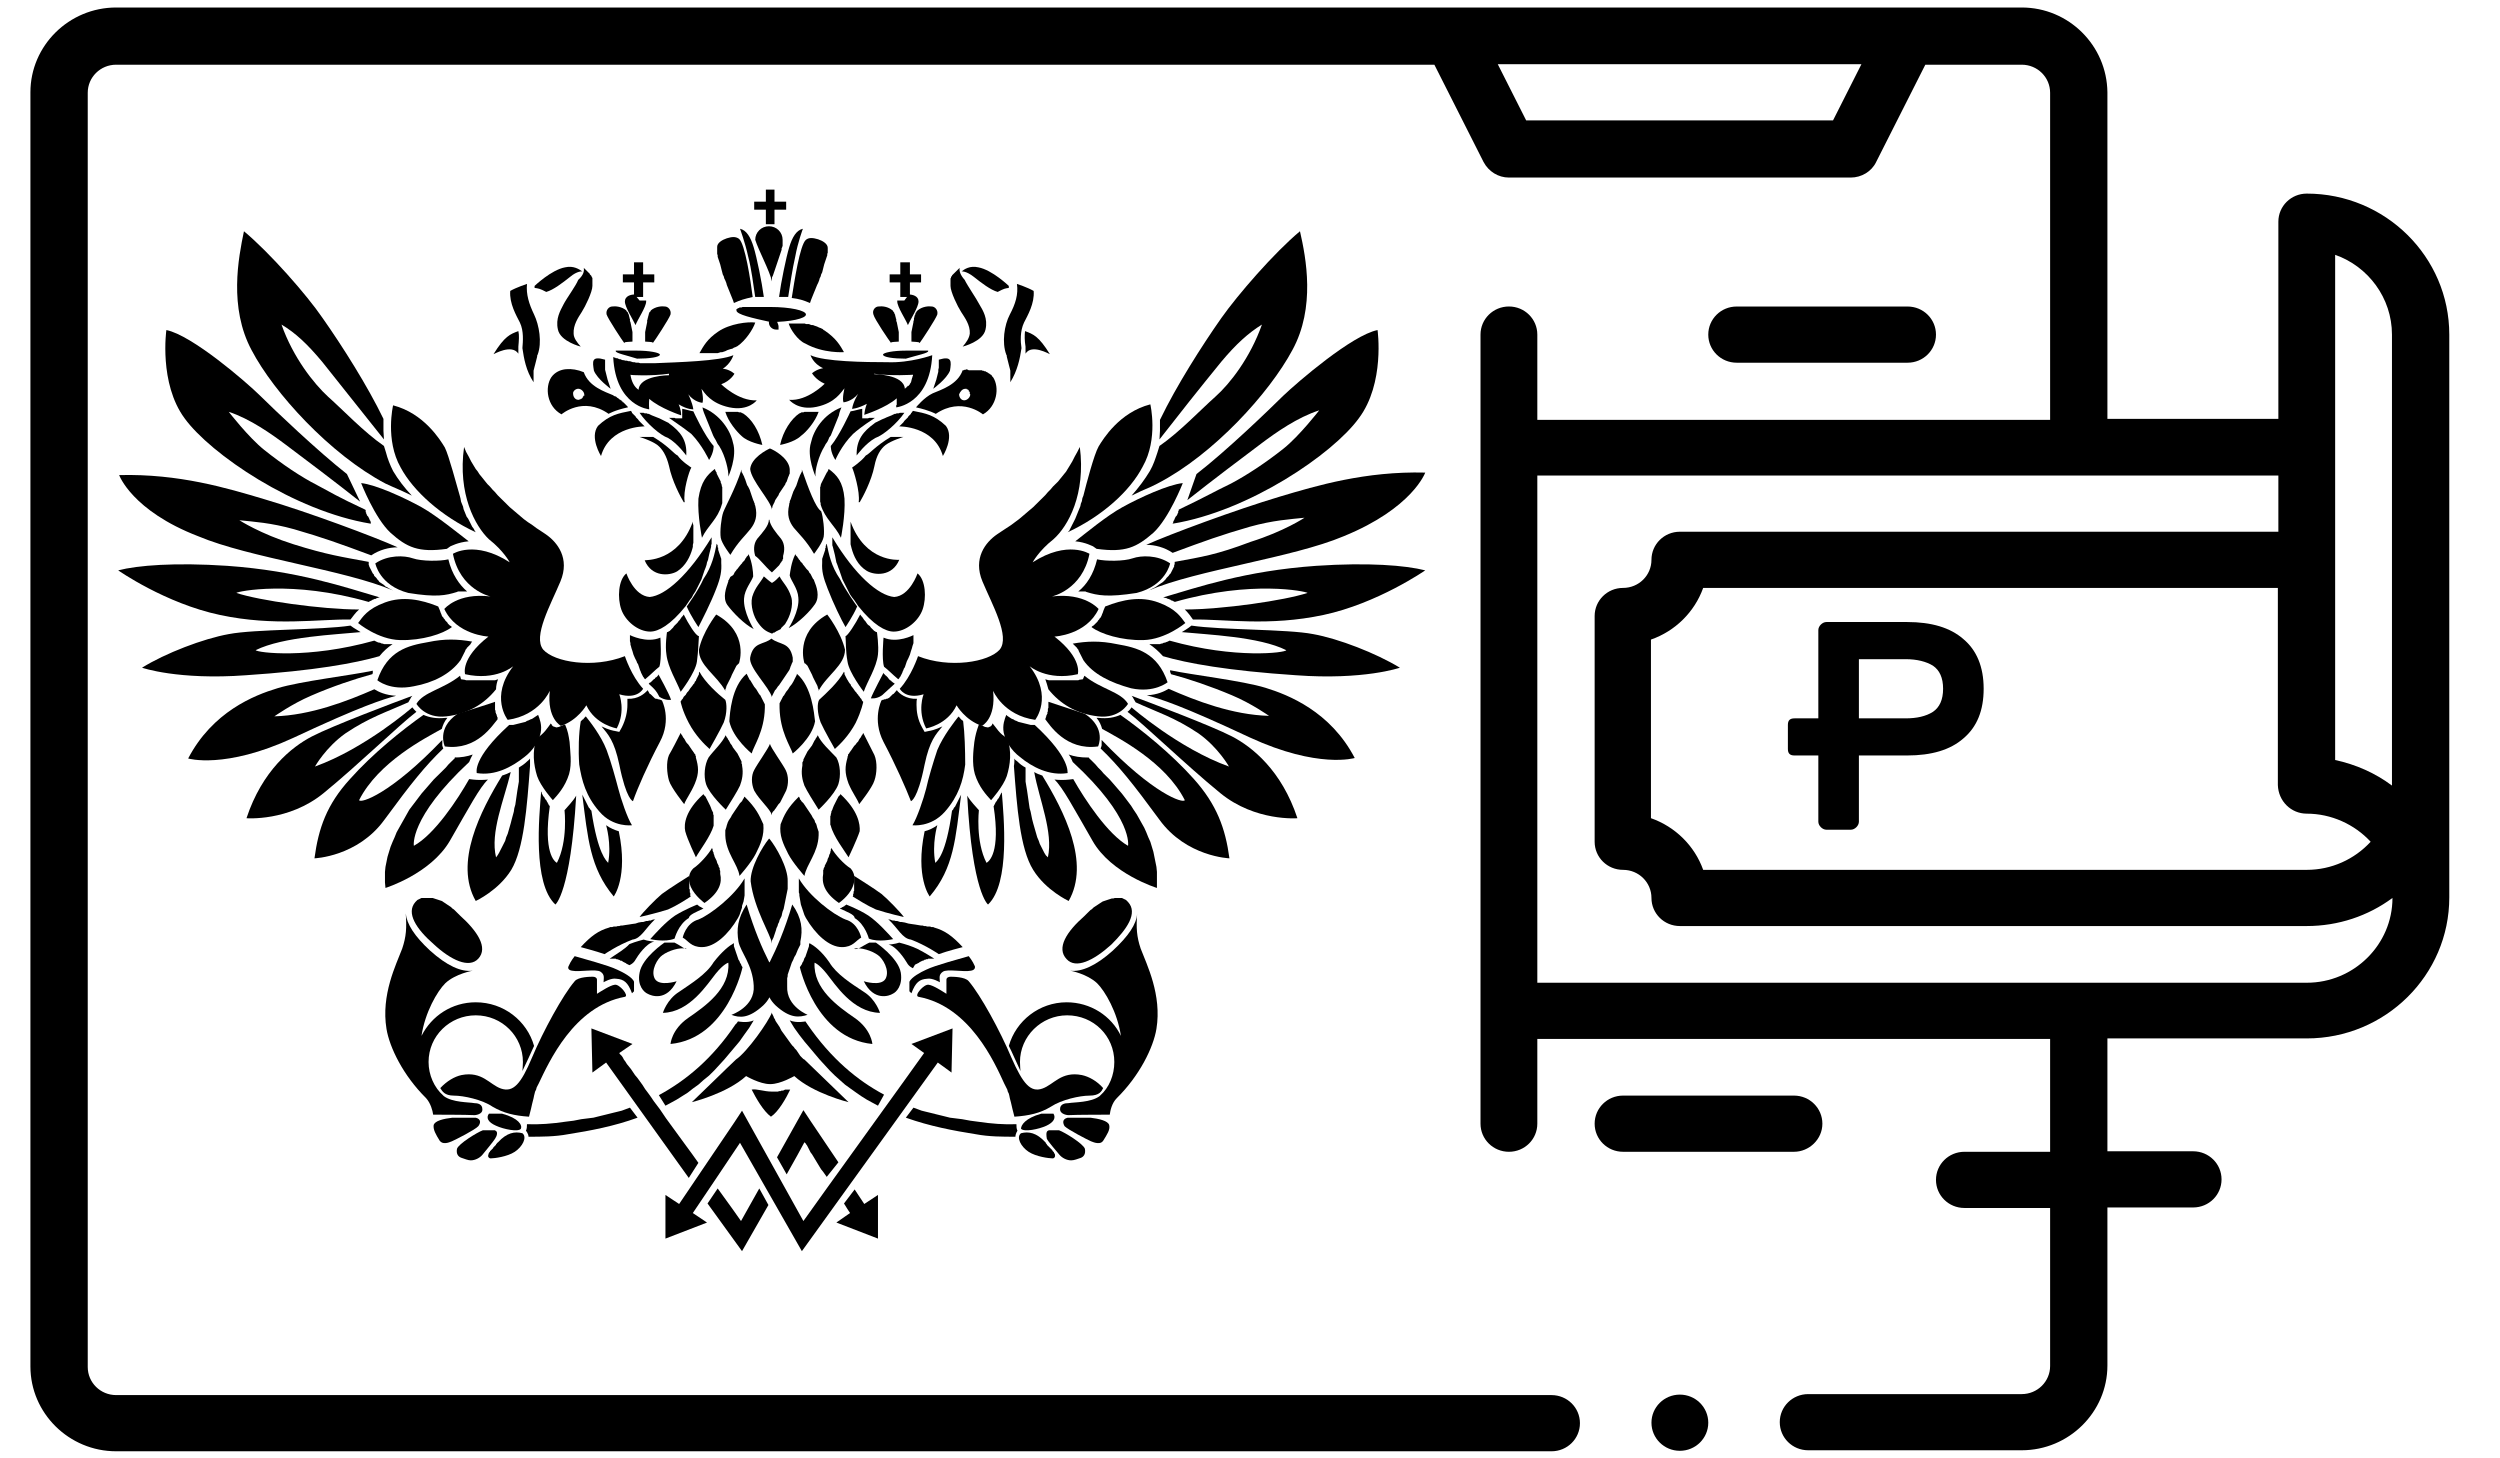 <svg width="84" height="49" viewBox="0 0 84 49" fill="none" xmlns="http://www.w3.org/2000/svg">
<path d="M15.593 15.018L15.662 15.186L15.747 15.338L15.832 15.506L15.934 15.675L15.985 15.759L16.053 15.844L16.105 15.928L16.173 16.012L16.241 16.096L16.309 16.181L16.377 16.265L16.462 16.349L16.548 16.45L16.633 16.535L16.718 16.636L16.82 16.737L16.923 16.838L17.025 16.939L17.127 17.04L17.246 17.141L17.366 17.243L17.485 17.344L17.604 17.445L17.741 17.546L17.894 17.647L18.03 17.748L18.184 17.849L18.337 17.951C18.729 18.22 19.155 18.76 18.831 19.535C18.508 20.31 17.894 21.389 18.252 21.827C18.627 22.249 19.922 22.468 20.996 22.047C20.996 22.047 21.217 22.721 21.609 23.142C21.609 23.142 21.422 23.513 20.808 23.328C20.808 23.328 21.03 23.884 20.723 24.474C20.723 24.474 20.007 24.356 19.701 23.698C19.701 23.698 19.411 24.204 18.848 24.389C18.848 24.389 18.371 24.154 18.473 23.209C18.473 23.209 18.133 24.035 17.059 24.187C17.059 24.187 16.445 23.412 17.246 22.384C17.246 22.384 16.667 22.889 15.627 22.653C15.627 22.653 15.457 22.131 16.411 21.389C16.411 21.389 15.338 21.338 14.929 20.462C14.929 20.462 15.372 19.906 16.48 20.041C16.48 20.041 15.457 19.822 15.218 18.608C15.218 18.608 15.951 18.136 17.127 18.894C17.127 18.894 16.923 18.507 16.428 18.119C15.968 17.681 15.372 16.602 15.593 15.018Z" fill="black"/>
<path d="M19.871 27.239L19.837 27.205L19.82 27.171L19.786 27.137L19.769 27.104L19.752 27.07L19.735 27.036L19.718 27.003L19.701 26.969L19.684 26.935L19.667 26.901L19.65 26.868L19.633 26.834L19.616 26.8L19.599 26.767L19.581 26.733L19.564 26.699C19.752 28.166 19.82 29.16 20.621 30.121C20.621 30.121 21.115 29.48 20.791 27.93C20.672 27.896 20.502 27.829 20.365 27.727C20.365 27.727 20.553 28.351 20.434 28.992C20.383 28.924 20.093 28.722 19.871 27.239Z" fill="black"/>
<path d="M18.473 27.088L18.456 27.071V27.054H18.439V27.037L18.422 27.02V27.003L18.405 26.987V26.97L18.388 26.953L18.371 26.919L18.354 26.885L18.32 26.852L18.303 26.818L18.286 26.784L18.252 26.751L18.235 26.717L18.218 26.683L18.201 26.649V26.633V26.616L18.184 26.599V26.582C18.115 27.442 17.894 29.683 18.661 30.392C18.661 30.392 19.172 30.004 19.36 26.734C19.257 26.919 19.053 27.121 18.968 27.223C18.968 27.223 19.087 28.268 18.712 28.992C18.627 28.942 18.252 28.655 18.473 27.088Z" fill="black"/>
<path d="M16.667 28.807L16.718 28.739L16.769 28.655L16.82 28.554L16.872 28.453L16.923 28.352L16.974 28.251L17.008 28.133L17.059 28.015L17.093 27.897L17.127 27.779L17.161 27.661L17.195 27.526L17.264 27.273L17.281 27.155L17.315 27.037L17.332 26.919L17.349 26.801L17.366 26.683L17.383 26.565L17.4 26.464L17.417 26.363L17.434 26.262V26.177V26.093V26.026V25.992V25.958V25.925V25.908V25.891V25.874V25.857V25.79C17.519 25.739 17.622 25.672 17.707 25.587C17.741 25.554 17.775 25.537 17.809 25.486C17.809 25.571 17.809 25.655 17.809 25.739C17.707 27.105 17.604 28.52 17.178 29.228C16.752 29.919 15.985 30.273 15.985 30.273C15.253 28.992 16.139 27.256 16.872 26.059C16.974 26.026 17.059 25.992 17.161 25.941C16.94 26.869 16.463 27.964 16.667 28.807Z" fill="black"/>
<path d="M14.861 24.862V24.896V24.913V24.947V24.963V24.98V24.997V25.014V25.031V25.048C14.861 25.065 14.877 25.098 14.895 25.149C14.281 25.739 13.821 26.312 12.918 27.542C12.014 28.79 10.566 28.84 10.566 28.84C10.702 27.829 10.975 27.037 11.759 26.177C12.526 25.317 13.514 24.525 14.23 24.02C14.417 24.104 14.656 24.154 14.963 24.121C14.98 24.121 15.014 24.121 15.031 24.121C14.929 24.239 14.877 24.373 14.844 24.491C14.298 24.795 12.713 25.604 12.066 26.885C12.117 27.003 13.122 26.683 14.861 24.862Z" fill="black"/>
<path d="M13.719 23.598L13.787 23.48C13.804 23.446 13.821 23.413 13.855 23.379C13.258 23.598 11.162 24.39 10.481 24.744C9.799 25.098 8.811 25.89 8.282 27.492C8.282 27.492 9.697 27.61 10.873 26.649C12.049 25.688 13.412 24.357 13.991 23.918C13.94 23.868 13.889 23.817 13.855 23.767C13.855 23.767 12.27 25.149 10.583 25.756C10.583 25.756 10.941 25.115 11.605 24.643C12.406 24.104 13.003 23.918 13.719 23.598Z" fill="black"/>
<path d="M12.508 22.653L12.526 22.619V22.603V22.586V22.569V22.552V22.535C11.827 22.687 10.088 22.889 9.322 23.125C8.538 23.361 7.14 23.917 6.322 25.485C6.322 25.485 7.549 25.856 9.85 24.794C12.151 23.715 12.883 23.496 13.309 23.378C12.952 23.361 12.713 23.243 12.577 23.159C11.656 23.563 10.429 24.035 9.219 24.069C9.219 24.069 9.816 23.648 10.446 23.378C11.179 23.058 11.946 22.805 12.508 22.653Z" fill="black"/>
<path d="M12.577 21.525L12.611 21.542L12.645 21.559L12.68 21.576L12.731 21.593H12.765L12.799 21.61L12.833 21.626H12.867L12.901 21.643H12.952H12.986H13.037H13.054H13.071H13.088H13.105H13.123H13.157H13.174H13.191C13.037 21.744 12.884 21.879 12.748 22.048C11.93 22.284 10.549 22.537 8.266 22.688C5.982 22.857 4.772 22.435 4.772 22.435C5.556 21.947 6.834 21.458 7.686 21.306C8.555 21.137 10.805 21.171 11.776 21.02C11.793 21.036 11.913 21.121 12.117 21.239C11.282 21.323 9.51 21.39 8.589 21.846C8.658 21.93 10.345 22.149 12.577 21.525Z" fill="black"/>
<path d="M12.389 20.226L12.406 20.209H12.424L12.441 20.192H12.458L12.475 20.175H12.492L12.509 20.158L12.543 20.141H12.56L12.577 20.125H12.611L12.645 20.108L12.662 20.091H12.696L12.73 20.074H12.764C11.605 19.737 10.021 19.181 7.635 19.012C5.879 18.894 4.618 18.995 3.971 19.164C3.971 19.164 5.556 20.276 7.396 20.664C9.22 21.052 10.702 20.799 11.776 20.816C11.861 20.715 11.929 20.596 12.066 20.479C10.805 20.479 8.691 20.175 7.941 19.922C7.976 19.872 9.816 19.484 12.389 20.226Z" fill="black"/>
<path d="M12.389 18.879V18.895V18.912V18.929V18.946V18.963V18.98L12.406 19.014V19.03L12.423 19.064L12.44 19.098L12.457 19.131L12.474 19.165L12.491 19.199L12.508 19.233L12.525 19.266L12.559 19.3L12.576 19.351L12.611 19.384L12.645 19.418L12.679 19.469L12.713 19.502L12.747 19.553L12.798 19.587L12.849 19.62L12.9 19.654L12.951 19.705L13.02 19.738L13.071 19.772L13.139 19.806L13.207 19.84C11.588 19.148 8.384 18.744 6.663 18.019C4.43 17.159 4.004 15.963 4.004 15.963C6.015 15.912 7.634 16.401 8.878 16.772C10.361 17.21 12.576 18.036 13.361 18.39C13.071 18.39 12.747 18.474 12.474 18.66C11.384 18.255 10.872 18.07 9.884 17.783C9.1 17.564 8.521 17.53 8.043 17.48C8.043 17.48 8.742 17.935 9.867 18.289C10.992 18.643 11.486 18.71 12.389 18.879Z" fill="black"/>
<path d="M12.27 17.124L12.287 17.141V17.158V17.175V17.192V17.209L12.304 17.225V17.242V17.259L12.321 17.276V17.293L12.338 17.326L12.373 17.36L12.389 17.394L12.407 17.428V17.445L12.424 17.461V17.478L12.441 17.495V17.512L12.458 17.529V17.546V17.562V17.579V17.596C9.884 17.175 7.072 15.253 6.203 14.056C5.334 12.877 5.59 11.09 5.59 11.09C6.442 11.258 8.265 12.826 8.743 13.298C9.22 13.77 10.668 15.152 11.657 15.928L12.1 16.855C11.248 16.18 10.242 15.422 9.612 14.95C9.117 14.579 8.402 14.073 7.686 13.837C7.686 13.837 8.351 14.697 8.879 15.118C9.492 15.607 10.123 16.029 10.651 16.298C11.094 16.534 11.333 16.686 12.27 17.124Z" fill="black"/>
<path d="M19.513 24.239L19.547 24.205L19.564 24.188L19.581 24.171H19.598V24.155H19.615V24.138L19.632 24.121L19.649 24.104L19.666 24.087L19.683 24.07C19.803 24.222 20.195 24.711 20.382 25.2C20.535 25.604 20.689 26.177 20.774 26.498C20.859 26.835 21.081 27.492 21.234 27.728C21.234 27.728 20.604 27.812 20.143 27.273C19.683 26.75 19.547 26.228 19.462 25.689C19.428 25.216 19.445 24.627 19.513 24.239Z" fill="black"/>
<path d="M18.508 24.307L18.525 24.34H18.542V24.357V24.374H18.559V24.391H18.576V24.408H18.593L18.695 24.442L18.78 24.425C18.865 24.391 18.934 24.357 18.985 24.34C19.087 24.576 19.104 24.711 19.138 24.93C19.155 25.217 19.223 25.655 19.121 26.009C18.985 26.447 18.729 26.717 18.576 26.886C18.576 26.886 18.167 26.43 18.047 26.076C17.928 25.689 17.877 25.251 18.03 24.796C18.269 24.677 18.405 24.442 18.508 24.307Z" fill="black"/>
<path d="M17.11 24.357H17.144H17.178H17.212H17.246L17.314 24.34L17.383 24.323L17.451 24.306L17.519 24.289L17.587 24.272L17.655 24.256L17.706 24.222L17.758 24.205L17.826 24.171L17.877 24.154L17.928 24.121L17.979 24.087L18.03 24.053L18.081 24.02C18.132 24.154 18.218 24.357 18.166 24.626C18.098 24.913 17.911 25.216 17.621 25.435C17.195 25.773 16.633 26.076 16.019 25.975C16.019 25.958 15.866 25.486 17.11 24.357Z" fill="black"/>
<path d="M16.633 23.58V23.614V23.648V23.681V23.715V23.749V23.782V23.816V23.85L16.65 23.884V23.9V23.934L16.667 23.968V23.985L16.684 24.002V24.018V24.035L16.701 24.052V24.069V24.086L16.718 24.103V24.119V24.136V24.153V24.17C16.565 24.339 16.037 25.232 14.946 25.08C14.946 25.08 14.656 24.473 15.372 23.985C16.054 23.765 16.309 23.698 16.633 23.58Z" fill="black"/>
<path d="M16.735 22.823L16.684 22.84L16.633 22.857H16.565H16.497H16.429H16.36H16.292H16.224H16.156H16.071H16.02H15.986H15.951H15.9H15.849H15.815H15.781H15.747H15.696H15.662L15.611 22.84L15.491 22.823L15.457 22.705C14.895 23.16 14.23 23.244 13.992 23.649C13.992 23.649 14.281 24.155 14.997 24.07C15.73 23.986 16.275 23.649 16.667 23.16C16.667 23.042 16.701 22.907 16.735 22.823Z" fill="black"/>
<path d="M15.474 22.181L15.491 22.148L15.508 22.114L15.525 22.08L15.542 22.047L15.559 22.013L15.576 21.979L15.593 21.945L15.61 21.912L15.627 21.878L15.645 21.827L15.662 21.811L15.679 21.794V21.777L15.696 21.76L15.713 21.743L15.73 21.726L15.747 21.709L15.764 21.692L15.781 21.676L15.798 21.659L15.849 21.575L15.866 21.558C15.372 21.473 14.946 21.456 14.383 21.575C13.702 21.692 13.02 21.861 12.679 22.856C12.679 22.856 13.105 23.226 13.906 23.058C14.554 22.94 15.133 22.653 15.474 22.181Z" fill="black"/>
<path d="M15.184 21.069L15.15 21.035L15.116 21.018L15.082 20.985L15.048 20.951L15.031 20.917L14.997 20.883L14.963 20.85L14.946 20.816L14.912 20.782L14.895 20.748L14.861 20.715L14.844 20.681L14.827 20.631L14.81 20.597L14.793 20.546L14.775 20.496L14.724 20.378C14.145 20.142 13.531 20.024 12.935 20.243C12.338 20.462 12.185 20.732 12.032 20.934C12.032 20.934 12.696 21.49 13.446 21.507C14.179 21.524 14.878 21.305 15.184 21.069Z" fill="black"/>
<path d="M15.355 19.89L15.389 19.873H15.406H15.423H15.44H15.457H15.474H15.491H15.508H15.525H15.542H15.559H15.576H15.593H15.678H15.695C15.44 19.654 15.184 19.3 15.065 18.794C14.792 18.861 14.162 18.861 13.872 18.76C13.582 18.659 13.037 18.642 12.611 18.929C12.611 18.929 12.747 19.671 13.719 19.923C14.656 20.075 14.98 20.008 15.355 19.89Z" fill="black"/>
<path d="M15.014 18.441L15.133 18.356C15.15 18.356 15.372 18.221 15.747 18.188C15.44 17.952 14.673 17.328 14.162 17.041C13.582 16.721 12.628 16.283 12.134 16.232C12.134 16.232 12.594 17.412 13.122 17.901C13.668 18.39 14.059 18.575 15.014 18.441Z" fill="black"/>
<path d="M15.985 17.884L15.951 17.833L15.917 17.766L15.866 17.698L15.832 17.631L15.798 17.563L15.764 17.496L15.73 17.429L15.679 17.361L15.645 17.277L15.611 17.193L15.576 17.108L15.559 17.024L15.525 16.94L15.491 16.855L15.474 16.754L15.457 16.687C15.338 16.282 15.082 15.305 14.946 15.035C14.793 14.782 14.247 13.889 13.208 13.619C13.208 13.619 12.935 14.782 13.463 15.709C13.889 16.502 14.826 17.344 15.985 17.884Z" fill="black"/>
<path d="M21.83 23.311L21.864 23.328L21.881 23.345L21.899 23.362L21.916 23.379L21.933 23.396L21.95 23.413L21.967 23.429L21.984 23.446L22.001 23.463L22.035 23.48H22.052H22.069H22.086L22.103 23.497H22.12H22.137H22.154L22.171 23.514H22.188H22.205L22.222 23.53H22.239C22.239 23.53 22.58 24.171 22.171 24.93C21.762 25.705 21.421 26.48 21.268 26.919C21.268 26.919 21.047 26.885 20.808 25.688C20.637 24.879 20.433 24.677 20.211 24.407C20.45 24.525 20.637 24.559 20.654 24.559L20.808 24.592L20.893 24.441C21.029 24.171 21.081 23.901 21.081 23.682C21.081 23.598 21.081 23.53 21.081 23.48C21.456 23.497 21.66 23.294 21.745 23.21C21.745 23.193 21.762 23.193 21.762 23.193L21.83 23.311Z" fill="black"/>
<path d="M12.884 14.107V14.158V14.175V14.192V14.209V14.225V14.259V14.326V14.377V14.428V14.478L12.901 14.765C12.27 13.973 11.521 13.029 10.822 12.152C10.328 11.562 9.936 11.191 9.458 10.905C9.85 12.017 10.549 12.894 11.026 13.332C11.521 13.77 12.219 14.512 12.901 14.984L12.969 15.203C13.02 15.405 13.105 15.624 13.208 15.827C13.378 16.113 13.583 16.383 13.838 16.653C13.634 16.551 13.412 16.45 13.174 16.349L12.952 16.248C11.095 15.27 9.203 13.197 8.453 11.764C7.686 10.332 8.01 8.663 8.197 7.77C9.066 8.494 10.31 9.91 10.839 10.686C11.504 11.63 12.356 12.978 12.884 14.074V14.107Z" fill="black"/>
<path d="M39.469 20.226L39.452 20.209H39.435L39.418 20.192H39.401L39.384 20.175H39.35L39.333 20.158L39.316 20.141H39.299L39.265 20.125H39.248L39.214 20.108L39.179 20.091H39.145L39.111 20.074H39.077C40.236 19.737 41.821 19.181 44.224 19.012C45.979 18.894 47.223 18.995 47.888 19.164C47.888 19.164 46.286 20.276 44.462 20.664C42.639 21.052 41.156 20.799 40.083 20.816C40.014 20.715 39.929 20.596 39.81 20.479C41.071 20.479 43.167 20.175 43.934 19.922C43.883 19.872 42.059 19.484 39.469 20.226Z" fill="black"/>
<path d="M39.469 18.879V18.896V18.913V18.93V18.946V18.963L39.452 18.98V19.014V19.031L39.435 19.064L39.418 19.098L39.401 19.132L39.384 19.166L39.367 19.199L39.35 19.233L39.333 19.267L39.299 19.3L39.264 19.351L39.23 19.385L39.196 19.418L39.162 19.469L39.128 19.503L39.077 19.553L39.026 19.587L38.975 19.621L38.924 19.654L38.855 19.705L38.804 19.739L38.736 19.772L38.668 19.806L38.6 19.84C40.219 19.149 43.423 18.744 45.144 18.019C47.462 17.075 47.888 15.879 47.888 15.879C45.877 15.828 44.241 16.317 42.997 16.688C41.531 17.126 39.299 17.952 38.515 18.306C38.804 18.306 39.128 18.39 39.401 18.576C40.492 18.171 41.003 17.986 41.991 17.699C42.775 17.48 43.355 17.446 43.832 17.396C43.832 17.396 43.15 17.851 42.025 18.205C40.866 18.643 40.389 18.71 39.469 18.879Z" fill="black"/>
<path d="M39.605 17.124V17.141V17.158L39.588 17.175V17.192V17.209V17.225L39.571 17.242V17.259L39.554 17.293L39.537 17.326L39.503 17.36L39.486 17.394L39.469 17.428V17.445L39.452 17.461V17.478L39.435 17.495V17.512L39.418 17.529V17.546V17.562V17.579H39.401V17.596C41.974 17.175 44.786 15.253 45.655 14.056C46.541 12.877 46.286 11.09 46.286 11.09C45.434 11.258 43.61 12.826 43.116 13.298C42.639 13.77 41.207 15.152 40.202 15.928L39.895 16.804C40.747 16.13 41.753 15.371 42.383 14.899C42.877 14.528 43.593 14.023 44.326 13.787C44.326 13.787 43.661 14.646 43.133 15.068C42.52 15.557 41.872 15.978 41.361 16.248C40.764 16.534 40.526 16.686 39.605 17.124Z" fill="black"/>
<path d="M38.975 14.107V14.158V14.209V14.259V14.293V14.326V14.377V14.428V14.478L38.958 14.765C39.572 13.973 40.322 13.029 41.037 12.152C41.532 11.562 41.941 11.191 42.401 10.905C42.009 12.017 41.327 12.894 40.833 13.332C40.339 13.77 39.64 14.512 38.958 14.984L38.89 15.203C38.822 15.405 38.754 15.624 38.635 15.827C38.464 16.113 38.26 16.383 38.021 16.653C38.225 16.551 38.447 16.45 38.686 16.349L38.89 16.248C40.782 15.27 42.656 13.197 43.423 11.764C44.207 10.332 43.883 8.663 43.679 7.77C42.81 8.494 41.583 9.91 41.037 10.686C40.373 11.63 39.521 12.978 38.992 14.074L38.975 14.107Z" fill="black"/>
<path d="M15.321 25.436L15.236 25.52L15.15 25.604L15.065 25.689L14.98 25.79L14.878 25.891L14.776 25.992L14.673 26.093L14.571 26.194L14.469 26.312L14.367 26.43L14.264 26.548L14.162 26.666L14.06 26.801L13.958 26.936L13.855 27.071L13.753 27.206L13.668 27.357L13.583 27.509L13.497 27.661L13.412 27.812L13.327 27.964L13.259 28.133L13.191 28.285L13.123 28.453L13.071 28.622L13.02 28.79L12.986 28.959L12.952 29.127L12.935 29.296V29.481V29.65L12.952 29.835C12.952 29.835 14.469 29.363 15.116 28.251C15.747 27.155 16.122 26.447 16.395 26.194C16.224 26.211 16.054 26.211 15.9 26.194L15.764 26.177C15.372 26.869 14.605 28.032 13.906 28.419C13.906 28.419 13.736 27.492 15.764 25.604C15.798 25.52 15.832 25.436 15.883 25.352C15.696 25.419 15.491 25.453 15.253 25.453" fill="black"/>
<path d="M36.282 15.018L36.197 15.186L36.112 15.338L36.027 15.506L35.925 15.675L35.873 15.759L35.822 15.844L35.754 15.928L35.686 16.012L35.618 16.096L35.55 16.181L35.464 16.265L35.379 16.349L35.294 16.45L35.209 16.535L35.123 16.636L35.021 16.737L34.919 16.838L34.817 16.939L34.715 17.04L34.595 17.141L34.476 17.243L34.357 17.344L34.237 17.445L34.101 17.546L33.965 17.647L33.811 17.748L33.658 17.849L33.505 17.951C33.112 18.22 32.687 18.76 33.01 19.535C33.334 20.31 33.948 21.389 33.59 21.827C33.215 22.249 31.902 22.468 30.846 22.047C30.846 22.047 30.624 22.721 30.232 23.142C30.232 23.142 30.42 23.513 31.033 23.328C31.033 23.328 30.812 23.884 31.119 24.474C31.119 24.474 31.834 24.356 32.141 23.698C32.141 23.698 32.431 24.204 32.993 24.389C32.993 24.389 33.47 24.154 33.368 23.209C33.368 23.209 33.709 24.035 34.783 24.187C34.783 24.187 35.396 23.412 34.595 22.384C34.595 22.384 35.175 22.889 36.214 22.653C36.214 22.653 36.385 22.131 35.43 21.389C35.43 21.389 36.504 21.338 36.913 20.462C36.913 20.462 36.453 19.906 35.345 20.041C35.345 20.041 36.367 19.822 36.606 18.608C36.606 18.608 35.873 18.136 34.697 18.894C34.697 18.894 34.902 18.507 35.396 18.119C35.89 17.681 36.487 16.602 36.282 15.018Z" fill="black"/>
<path d="M31.988 27.239L32.022 27.205L32.039 27.171L32.056 27.137L32.09 27.104L32.107 27.07L32.124 27.036L32.141 27.003L32.158 26.969L32.175 26.935L32.192 26.901L32.209 26.868L32.226 26.834L32.243 26.8L32.261 26.767L32.278 26.733L32.294 26.699C32.107 28.166 32.056 29.16 31.238 30.121C31.238 30.121 30.744 29.48 31.067 27.93C31.204 27.896 31.357 27.829 31.494 27.727C31.494 27.727 31.306 28.351 31.425 28.992C31.494 28.924 31.783 28.722 31.988 27.239Z" fill="black"/>
<path d="M33.385 27.088L33.402 27.071V27.054L33.419 27.037V27.02L33.436 27.003V26.987L33.453 26.97V26.953L33.487 26.919L33.505 26.885L33.522 26.852L33.556 26.818L33.573 26.784L33.59 26.751L33.607 26.717L33.624 26.683L33.641 26.649L33.658 26.633V26.616V26.599V26.582C33.726 27.442 33.948 29.683 33.198 30.392C33.198 30.392 32.669 30.004 32.499 26.734C32.601 26.919 32.806 27.121 32.891 27.223C32.891 27.223 32.772 28.268 33.147 28.992C33.232 28.942 33.624 28.655 33.385 27.088Z" fill="black"/>
<path d="M35.209 28.807L35.141 28.739L35.089 28.655L35.038 28.554L34.987 28.453L34.936 28.352L34.902 28.251L34.851 28.133L34.817 28.015L34.783 27.897L34.749 27.779L34.715 27.661L34.68 27.526L34.629 27.273L34.595 27.155L34.578 27.037L34.561 26.919L34.544 26.801L34.527 26.683L34.51 26.565L34.493 26.464L34.476 26.363L34.459 26.262V26.177V26.093V26.026V25.992V25.958V25.925V25.908V25.891V25.874V25.857V25.79C34.357 25.739 34.271 25.672 34.186 25.587C34.152 25.554 34.101 25.537 34.084 25.486C34.084 25.571 34.084 25.655 34.067 25.739C34.169 27.105 34.271 28.52 34.715 29.228C35.141 29.919 35.907 30.273 35.907 30.273C36.64 28.992 35.754 27.256 35.021 26.059C34.919 26.026 34.834 25.992 34.749 25.941C34.919 26.869 35.396 27.964 35.209 28.807Z" fill="black"/>
<path d="M37.015 24.862V24.896V24.913V24.947V24.963V24.98V24.997V25.014V25.031V25.048C37.015 25.065 36.998 25.098 36.981 25.149C37.594 25.739 38.054 26.312 38.957 27.542C39.861 28.79 41.309 28.84 41.309 28.84C41.173 27.829 40.883 27.037 40.116 26.177C39.349 25.317 38.361 24.525 37.645 24.02C37.458 24.104 37.219 24.154 36.912 24.121C36.878 24.121 36.861 24.121 36.844 24.121C36.947 24.239 36.998 24.373 37.032 24.491C37.577 24.795 39.162 25.604 39.809 26.885C39.758 27.003 38.753 26.683 37.015 24.862Z" fill="black"/>
<path d="M38.157 23.598L38.089 23.48C38.072 23.446 38.055 23.413 38.021 23.379C38.617 23.598 40.713 24.39 41.395 24.744C42.077 25.098 43.065 25.89 43.593 27.492C43.593 27.492 42.179 27.61 41.003 26.649C39.827 25.688 38.464 24.357 37.884 23.918C37.952 23.868 37.986 23.817 38.021 23.767C38.021 23.767 39.605 25.149 41.293 25.756C41.293 25.756 40.935 25.115 40.27 24.643C39.469 24.104 38.856 23.918 38.157 23.598Z" fill="black"/>
<path d="M39.35 22.654L39.333 22.621V22.604L39.316 22.587V22.57V22.553V22.536V22.52C40.015 22.671 41.753 22.873 42.52 23.11C43.287 23.346 44.701 23.902 45.519 25.469C45.519 25.469 44.292 25.84 41.992 24.778C39.691 23.699 38.975 23.48 38.532 23.362C38.89 23.346 39.129 23.227 39.265 23.143C40.185 23.548 41.412 24.02 42.639 24.053C42.639 24.053 42.043 23.632 41.395 23.362C40.679 23.059 39.93 22.806 39.35 22.654Z" fill="black"/>
<path d="M39.299 21.525L39.265 21.542L39.231 21.559L39.18 21.576L39.145 21.593H39.111L39.077 21.61L39.043 21.626H39.009L38.975 21.643H38.924H38.89H38.839H38.788H38.771H38.754H38.685H38.668H38.651H38.617C38.771 21.744 38.924 21.879 39.077 22.048C39.878 22.284 41.259 22.537 43.542 22.688C45.826 22.857 47.036 22.435 47.036 22.435C46.235 21.947 44.974 21.458 44.122 21.306C43.27 21.137 41.02 21.171 40.032 21.02C40.015 21.036 39.912 21.121 39.708 21.239C40.543 21.323 42.315 21.39 43.218 21.846C43.202 21.93 41.514 22.149 39.299 21.525Z" fill="black"/>
<path d="M32.363 24.239L32.346 24.205H32.329L32.312 24.188L32.295 24.171L32.278 24.155L32.261 24.138V24.121H32.244V24.104H32.227V24.087H32.209V24.07C32.09 24.222 31.698 24.711 31.494 25.2C31.357 25.604 31.187 26.177 31.119 26.498C31.034 26.835 30.812 27.492 30.659 27.728C30.659 27.728 31.272 27.812 31.749 27.273C32.209 26.75 32.363 26.228 32.431 25.689C32.431 25.216 32.414 24.627 32.363 24.239Z" fill="black"/>
<path d="M33.351 24.307L33.334 24.34V24.357L33.317 24.374L33.3 24.391L33.283 24.408L33.198 24.442L33.096 24.425C33.027 24.391 32.959 24.357 32.891 24.34C32.806 24.576 32.772 24.711 32.738 24.93C32.704 25.217 32.653 25.655 32.755 26.009C32.891 26.447 33.147 26.717 33.3 26.886C33.3 26.886 33.709 26.43 33.828 26.076C33.948 25.689 33.999 25.251 33.845 24.796C33.59 24.677 33.471 24.442 33.351 24.307Z" fill="black"/>
<path d="M34.765 24.357H34.731H34.697H34.663H34.629L34.561 24.34L34.493 24.323L34.424 24.306L34.356 24.289L34.288 24.272L34.22 24.256L34.152 24.222L34.101 24.205L34.05 24.171L33.998 24.154L33.947 24.121L33.896 24.087L33.845 24.053L33.811 24.02C33.76 24.154 33.675 24.357 33.726 24.626C33.794 24.913 33.981 25.216 34.271 25.435C34.68 25.773 35.26 26.076 35.873 25.975C35.856 25.958 35.992 25.486 34.765 24.357Z" fill="black"/>
<path d="M35.226 23.58V23.614V23.648V23.681V23.715V23.749V23.782L35.209 23.816V23.85V23.884V23.9L35.192 23.934V23.968V23.985L35.175 24.002V24.018L35.158 24.035V24.052V24.069L35.141 24.086V24.103V24.119V24.136H35.123V24.153V24.17C35.26 24.339 35.805 25.232 36.896 25.08C36.896 25.08 37.186 24.473 36.453 23.985C35.805 23.765 35.567 23.698 35.226 23.58Z" fill="black"/>
<path d="M35.123 22.823L35.175 22.84L35.243 22.857H35.311H35.379H35.447H35.516H35.584H35.652H35.72H35.805H35.873H35.959H35.993H36.044H36.078H36.112H36.146H36.197H36.231L36.265 22.84L36.385 22.823L36.436 22.705C36.998 23.16 37.663 23.244 37.901 23.649C37.901 23.649 37.612 24.155 36.896 24.07C36.163 23.986 35.618 23.649 35.226 23.16C35.192 23.042 35.158 22.907 35.123 22.823Z" fill="black"/>
<path d="M36.402 22.182L36.385 22.148L36.368 22.115L36.351 22.081L36.334 22.047L36.317 22.014L36.3 21.98L36.282 21.946L36.266 21.913L36.248 21.879L36.231 21.828L36.214 21.811L36.197 21.795V21.778L36.18 21.761L36.163 21.744L36.146 21.727L36.129 21.71L36.112 21.693L36.095 21.677L36.078 21.66L36.061 21.643L36.044 21.626C36.521 21.542 36.964 21.525 37.527 21.643C38.208 21.761 38.89 21.929 39.231 22.924C39.231 22.924 38.788 23.295 38.004 23.126C37.322 22.941 36.726 22.654 36.402 22.182Z" fill="black"/>
<path d="M36.674 21.069L36.708 21.035L36.742 21.018L36.776 20.985L36.81 20.951L36.844 20.917L36.878 20.883L36.895 20.85L36.929 20.816L36.947 20.782L36.981 20.748L36.998 20.715L37.015 20.681L37.032 20.631L37.049 20.597L37.066 20.546L37.083 20.496L37.134 20.378C37.73 20.142 38.327 20.024 38.923 20.243C39.52 20.462 39.673 20.732 39.827 20.934C39.827 20.934 39.162 21.49 38.412 21.507C37.696 21.524 36.981 21.305 36.674 21.069Z" fill="black"/>
<path d="M36.504 19.89L36.47 19.873H36.453H36.436H36.419H36.402H36.385H36.368H36.351H36.334H36.317H36.3H36.283H36.266H36.248H36.231C36.504 19.654 36.743 19.3 36.862 18.794C37.152 18.861 37.765 18.861 38.055 18.76C38.345 18.659 38.89 18.642 39.316 18.929C39.316 18.929 39.18 19.671 38.191 19.923C37.22 20.075 36.879 20.008 36.504 19.89Z" fill="black"/>
<path d="M36.845 18.441L36.725 18.356C36.708 18.356 36.487 18.221 36.129 18.188C36.436 17.952 37.185 17.328 37.714 17.041C38.293 16.721 39.248 16.283 39.742 16.232C39.742 16.232 39.282 17.412 38.753 17.901C38.191 18.39 37.816 18.575 36.845 18.441Z" fill="black"/>
<path d="M35.873 17.884L35.925 17.834L35.959 17.766L35.993 17.699L36.027 17.631L36.061 17.564L36.095 17.497L36.129 17.429L36.163 17.345L36.197 17.261L36.231 17.176L36.266 17.092L36.3 17.008L36.317 16.923L36.351 16.839L36.368 16.738L36.402 16.654C36.504 16.249 36.76 15.271 36.913 15.002C37.066 14.749 37.612 13.856 38.651 13.586C38.651 13.586 38.924 14.749 38.396 15.676C37.97 16.502 37.032 17.345 35.873 17.884Z" fill="black"/>
<path d="M30.028 23.311L29.994 23.328L29.977 23.345L29.96 23.362L29.943 23.379L29.926 23.396L29.909 23.413L29.892 23.429L29.875 23.446L29.84 23.463L29.806 23.48H29.789H29.772L29.755 23.497H29.738H29.721H29.704L29.687 23.514H29.67H29.653L29.636 23.53H29.619C29.619 23.53 29.295 24.171 29.687 24.93C30.096 25.705 30.437 26.48 30.607 26.919C30.607 26.919 30.829 26.885 31.067 25.688C31.238 24.879 31.442 24.677 31.664 24.407C31.425 24.525 31.238 24.559 31.221 24.559L31.067 24.592L30.982 24.441C30.829 24.171 30.795 23.901 30.795 23.682C30.795 23.598 30.795 23.53 30.812 23.48C30.437 23.497 30.215 23.294 30.147 23.21C30.147 23.193 30.147 23.193 30.13 23.193L30.028 23.311Z" fill="black"/>
<path d="M36.555 25.436L36.641 25.52L36.726 25.604L36.811 25.689L36.896 25.79L36.998 25.891L37.084 25.992L37.186 26.093L37.288 26.194L37.391 26.312L37.493 26.43L37.595 26.548L37.697 26.666L37.8 26.801L37.902 26.936L38.004 27.071L38.089 27.206L38.191 27.357L38.277 27.509L38.362 27.661L38.447 27.812L38.515 27.964L38.583 28.133L38.652 28.285L38.703 28.453L38.754 28.622L38.788 28.79L38.822 28.959L38.856 29.127L38.873 29.296V29.481V29.65V29.835C38.873 29.835 37.339 29.363 36.709 28.251C36.078 27.155 35.703 26.447 35.431 26.194C35.601 26.211 35.772 26.211 35.925 26.194L36.061 26.177C36.453 26.869 37.22 28.032 37.902 28.419C37.902 28.419 38.089 27.492 36.044 25.604C36.01 25.52 35.976 25.436 35.908 25.352C36.095 25.419 36.3 25.453 36.555 25.453" fill="black"/>
<path d="M24.745 10.432V10.399V10.382H24.762L24.779 10.365H24.796L24.813 10.348H24.83L24.847 10.331H24.881H24.916L24.95 10.315H24.984H25.018H25.052H25.086H25.12H25.171H25.222H25.273H25.325H25.376H25.427H25.478H25.529H25.58H25.648H25.7H25.768H25.819H25.887C26.552 10.315 27.08 10.432 27.08 10.567C27.08 10.702 26.552 10.82 25.887 10.82C25.273 10.685 24.745 10.567 24.745 10.432Z" fill="black"/>
<path d="M20.689 11.798V11.781H20.706H20.723H20.74H20.757H20.774H20.791H20.808H20.825H20.859H20.876H20.893H20.928H20.962H20.979H21.013H21.047H21.081H21.115H21.149H21.183H21.217H21.251H21.285H21.32H21.371H21.405C21.814 11.781 22.172 11.849 22.172 11.916C22.172 12 21.814 12.051 21.405 12.051C21.03 11.933 20.689 11.866 20.689 11.798Z" fill="black"/>
<path d="M26.159 10.973V11.007V11.024V11.04V11.057V11.074H26.142H26.125H26.108H26.091H26.074C25.955 11.074 25.835 10.973 25.835 10.838C25.835 10.72 25.938 10.619 26.074 10.619C26.057 10.754 26.159 10.872 26.159 10.973Z" fill="black"/>
<path d="M24.66 10.181L24.625 10.08L24.591 9.996L24.557 9.912L24.523 9.827L24.489 9.743L24.455 9.659L24.421 9.575L24.404 9.507L24.37 9.423L24.336 9.355L24.319 9.288L24.285 9.221L24.268 9.153L24.25 9.086L24.233 9.018L24.216 8.951L24.199 8.883L24.182 8.833L24.165 8.782L24.148 8.732L24.131 8.681L24.114 8.631V8.58L24.097 8.53V8.496V8.462V8.428V8.395V8.361V8.327V8.31V8.294C24.097 8.159 24.268 8.058 24.421 8.007C24.591 7.956 24.711 7.94 24.83 8.024C25.035 8.192 25.222 9.44 25.29 9.979C25 10.046 24.881 10.08 24.66 10.181Z" fill="black"/>
<path d="M25.375 9.978H25.41H25.427H25.444H25.478H25.512H25.546H25.58H25.665C25.597 9.472 25.427 8.646 25.324 8.309C25.222 7.972 25.086 7.736 24.864 7.686C24.864 7.686 25.035 8.141 25.137 8.613C25.256 9.068 25.307 9.54 25.375 9.978Z" fill="black"/>
<path d="M24.114 11.665H24.165L24.2 11.648L24.234 11.631L24.268 11.614L24.302 11.597L24.353 11.58L24.387 11.563L24.421 11.546L24.455 11.53L24.489 11.513L24.523 11.496L24.557 11.479L24.591 11.462L24.625 11.445L24.66 11.429L24.694 11.395L24.728 11.378L24.745 11.361L24.779 11.344L24.796 11.327L24.813 11.311L24.83 11.294L24.847 11.277L24.864 11.26L24.881 11.243H24.898V11.226L24.915 11.209C24.302 11.193 24.114 11.665 24.114 11.665Z" fill="black"/>
<path d="M24.779 11.63L24.711 11.664L24.66 11.681L24.609 11.715L24.541 11.731L24.489 11.748L24.438 11.765L24.37 11.799L24.319 11.816L24.268 11.833H24.217L24.166 11.849L24.114 11.866H24.063H24.012H23.961H23.91H23.859H23.825H23.791H23.757H23.688H23.654H23.62H23.603H23.569H23.552H23.535H23.518H23.501C23.637 11.63 23.757 11.394 24.131 11.142C24.523 10.872 25.137 10.804 25.376 10.838C25.307 11.057 25.052 11.445 24.779 11.63Z" fill="black"/>
<path d="M24.642 11.934C24.182 12.136 22.768 12.17 22.018 12.203H21.967H21.882H21.814H21.728H21.643H21.592H21.507L21.456 12.186H21.37L21.319 12.17H21.268L21.217 12.153L21.166 12.136H21.115L21.064 12.119H21.012L20.961 12.102H20.927L20.876 12.085L20.842 12.068H20.808L20.774 12.052L20.74 12.035H20.723H20.689L20.672 12.018H20.655L20.621 12.001H20.604C20.689 13.653 21.814 13.754 21.814 13.754C21.797 13.619 21.814 13.4 21.814 13.4C22.171 13.72 22.887 13.956 22.887 13.956C22.887 13.754 22.802 13.585 22.802 13.585C23.109 13.771 23.296 13.754 23.296 13.754C23.262 13.518 23.126 13.248 23.126 13.248C23.33 13.518 23.603 13.535 23.603 13.535C23.654 13.4 23.569 13.063 23.569 13.063C23.671 13.198 23.876 13.552 24.506 13.687C25.154 13.822 25.426 13.451 25.426 13.451C24.813 13.484 24.233 12.911 24.233 12.911C24.557 12.793 24.677 12.557 24.677 12.557C24.472 12.389 24.285 12.389 24.285 12.389C24.557 12.22 24.642 11.934 24.642 11.934ZM22.478 12.557V12.608C22.478 12.608 21.49 12.608 21.456 13.097C21.302 12.995 21.217 12.81 21.183 12.591C21.183 12.608 21.882 12.642 22.478 12.557Z" fill="black"/>
<path d="M20.331 12.085V12.153V12.22V12.288V12.355V12.423L20.348 12.49L20.365 12.557L20.382 12.625L20.399 12.692L20.416 12.76L20.433 12.81L20.45 12.861L20.467 12.911L20.484 12.962L20.501 13.013L20.518 13.063C20.518 13.063 20.075 12.743 19.956 12.456C19.905 12.136 19.871 11.951 20.331 12.085Z" fill="black"/>
<path d="M19.019 12.405C18.831 12.421 18.644 12.506 18.525 12.674C18.303 13.011 18.371 13.652 18.866 13.922C18.866 13.922 19.581 13.298 20.45 13.905C20.45 13.905 20.638 13.787 21.098 13.686V13.669H21.081V13.652L21.064 13.635L21.047 13.618H21.03V13.601L21.013 13.585L20.996 13.568L20.979 13.551L20.962 13.534L20.945 13.517H20.927L20.91 13.483H20.893L20.876 13.45H20.859L20.842 13.433L20.808 13.416L20.791 13.399L20.774 13.382L20.74 13.365L20.723 13.348L20.706 13.332L20.672 13.315H20.655L20.621 13.298L20.604 13.281C20.331 13.163 19.786 12.995 19.615 12.506C19.411 12.421 19.206 12.388 19.019 12.405ZM19.428 13.062C19.53 13.062 19.632 13.163 19.632 13.264V13.281V13.298H19.598V13.315V13.332H19.581V13.348V13.365H19.564V13.382H19.547V13.399H19.53H19.513V13.416H19.496H19.479L19.462 13.433H19.428C19.326 13.433 19.257 13.332 19.257 13.23C19.24 13.163 19.326 13.062 19.428 13.062Z" fill="black"/>
<path d="M21.2 13.805L21.217 13.822V13.838L21.234 13.855V13.872L21.251 13.889L21.268 13.906L21.285 13.923L21.302 13.94L21.319 13.956L21.336 13.973L21.353 13.99L21.37 14.024L21.387 14.041L21.438 14.091L21.473 14.142L21.524 14.192L21.541 14.209L21.558 14.226L21.575 14.243L21.592 14.26L21.609 14.277L21.626 14.293L21.643 14.31L21.66 14.327C21.66 14.327 20.484 14.31 20.194 15.322C20.194 15.322 19.802 14.698 20.092 14.31C20.484 13.94 20.774 13.889 21.2 13.805Z" fill="black"/>
<path d="M22.479 14.04H22.496H22.513H22.53H22.547H22.564H22.581H22.598H22.615H22.632H22.666L22.7 14.057H22.751H22.768H22.785H22.802H22.819H22.836H22.853H22.87H22.887H22.905H22.922C22.922 14.057 22.922 13.838 22.922 13.736C23.041 13.753 23.177 13.804 23.297 13.821C23.297 13.821 23.672 14.646 23.978 14.984C23.978 14.984 23.995 15.186 23.825 15.456C23.825 15.456 23.603 14.967 23.228 14.579C23.075 14.461 22.922 14.343 22.479 14.04Z" fill="black"/>
<path d="M21.49 13.871H21.507H21.524H21.541H21.558H21.575H21.61H21.627L21.661 13.888H21.695H21.729L21.763 13.905H21.797L21.831 13.922L21.865 13.938L21.899 13.955L21.985 13.989L22.07 14.023L22.155 14.056L22.223 14.09L22.257 14.107L22.291 14.124L22.325 14.141L22.359 14.158L22.393 14.175L22.427 14.191L22.462 14.208L22.479 14.225C22.854 14.495 23.092 14.781 23.058 15.304C23.058 15.304 22.768 14.899 22.445 14.714C22.189 14.63 21.729 14.225 21.49 13.871Z" fill="black"/>
<path d="M21.49 10.097H21.507H21.524H21.541H21.558H21.575H21.592H21.609H21.626H21.643H21.66H21.677H21.694H21.711V10.114V10.13C21.711 10.316 21.422 10.737 21.354 10.923C21.268 10.737 20.996 10.316 20.996 10.13C20.996 9.945 21.2 9.895 21.319 9.895L21.49 10.097Z" fill="black"/>
<path d="M21.251 11.478V11.445V11.428V11.394V11.36V11.327V11.293V11.259V11.225V11.192V11.158L21.234 11.074L21.217 10.989L21.2 10.905L21.183 10.821L21.166 10.787V10.754V10.72L21.149 10.686V10.652L21.132 10.619V10.585L21.115 10.551L21.098 10.518V10.501L21.081 10.484L21.064 10.467L21.047 10.45V10.433C20.893 10.298 20.672 10.281 20.569 10.298C20.467 10.298 20.348 10.416 20.382 10.568C20.433 10.72 20.91 11.445 20.978 11.529C20.995 11.495 20.961 11.495 21.251 11.478Z" fill="black"/>
<path d="M21.677 11.478V11.445V11.428V11.394V11.36V11.327V11.293V11.259V11.225V11.192V11.158L21.694 11.074L21.711 10.989L21.728 10.905L21.745 10.821V10.787V10.754L21.762 10.72V10.686L21.779 10.652V10.619L21.797 10.585V10.551L21.814 10.518V10.501L21.831 10.484L21.848 10.467L21.865 10.45V10.433C22.018 10.298 22.24 10.281 22.342 10.298C22.444 10.298 22.563 10.416 22.529 10.568C22.478 10.72 22.001 11.445 21.933 11.529C21.933 11.495 21.95 11.495 21.677 11.478Z" fill="black"/>
<path d="M21.984 9.219H21.609V8.814H21.303V9.219H20.928V9.489H21.303V9.978H21.609V9.489H21.984V9.219Z" fill="black"/>
<path d="M17.417 11.883V11.867V11.833V11.799V11.765V11.732V11.698V11.681V11.664V11.648C17.434 11.445 17.451 11.26 17.417 11.125C17.144 11.226 16.957 11.294 16.582 11.9C16.599 11.9 17.195 11.546 17.417 11.883Z" fill="black"/>
<path d="M17.928 12.843V12.809V12.792V12.775V12.758V12.742V12.725V12.691V12.674V12.64V12.624V12.59V12.556V12.523V12.489V12.455L17.945 12.388L17.962 12.32L17.98 12.253L17.997 12.185L18.014 12.118L18.031 12.051L18.048 11.983V11.95L18.065 11.916C18.218 11.511 18.116 10.921 17.945 10.567C17.775 10.213 17.673 9.893 17.707 9.539C17.707 9.539 17.349 9.657 17.144 9.775C17.11 10.196 17.349 10.601 17.468 10.837C17.605 11.123 17.57 11.477 17.553 11.697C17.605 12.051 17.673 12.455 17.928 12.843Z" fill="black"/>
<path d="M17.962 9.674V9.657V9.641V9.624V9.607C17.962 9.607 18.524 9.068 18.984 8.983C19.274 8.916 19.462 9.051 19.564 9.118C19.564 9.118 19.393 9.101 19.155 9.303C18.899 9.506 18.593 9.742 18.354 9.809C18.132 9.691 18.081 9.691 17.962 9.674Z" fill="black"/>
<path d="M19.615 9L19.649 9.034L19.683 9.067L19.717 9.101L19.751 9.135L19.785 9.169L19.819 9.202V9.219L19.836 9.236L19.854 9.253L19.87 9.27V9.287L19.888 9.303V9.32L19.905 9.337V9.354V9.371V9.388V9.405V9.421V9.438V9.455V9.472V9.489V9.506V9.607C19.905 9.809 19.666 10.298 19.547 10.483C19.427 10.669 19.257 10.922 19.274 11.208C19.274 11.36 19.393 11.511 19.513 11.646C19.513 11.646 18.831 11.478 18.746 11.073C18.661 10.702 18.831 10.433 18.933 10.23C19.035 10.028 19.359 9.59 19.427 9.405C19.615 9.236 19.632 9.101 19.615 9Z" fill="black"/>
<path d="M23.603 13.688L23.62 13.772L23.654 13.873L23.688 13.957L23.722 14.041L23.756 14.126L23.791 14.21L23.825 14.294L23.859 14.379L23.893 14.463L23.927 14.547L23.961 14.631L23.995 14.699L24.046 14.783L24.08 14.851L24.114 14.918L24.165 14.985C24.37 15.306 24.489 15.828 24.472 16.014C24.472 16.014 24.779 15.339 24.626 14.867C24.54 14.463 24.2 13.924 23.603 13.688Z" fill="black"/>
<path d="M24.37 13.838H24.387H24.404H24.421H24.438H24.455H24.472H24.489H24.506H24.523H24.54H24.557H24.591H24.608H24.642H24.659H24.693H24.727H24.745H24.779H24.796L24.83 13.855H24.847H24.881H24.898L24.915 13.872H24.932L24.949 13.889H24.966C25.256 14.074 25.511 14.478 25.614 14.95C25.614 14.95 25.137 14.866 24.915 14.647C24.762 14.512 24.472 14.175 24.37 13.838Z" fill="black"/>
<path d="M21.95 14.682H21.933H21.916H21.899H21.882H21.865H21.848H21.814H21.797H21.763H21.729H21.695H21.661H21.627H21.593H21.575H21.558H21.541H21.524H21.507H21.49C21.49 14.682 21.882 14.8 22.087 14.951C22.257 15.086 22.393 15.305 22.479 15.659C22.581 16.165 22.871 16.704 22.973 16.873H23.007C22.939 16.519 23.16 15.811 23.229 15.71C23.229 15.71 22.905 15.508 22.768 15.305C22.649 15.255 22.479 15.002 21.95 14.682Z" fill="black"/>
<path d="M24.012 15.76L24.029 15.777V15.793L24.046 15.827L24.063 15.861L24.08 15.878V15.912L24.097 15.945L24.114 15.979L24.131 16.013L24.148 16.046L24.183 16.114L24.217 16.181V16.215L24.234 16.249L24.251 16.299V16.333L24.268 16.367V16.4V16.451V16.485V16.535V16.586V16.619V16.67V16.721V16.771V16.805V16.855V16.906L24.251 16.956C24.114 17.445 23.791 17.648 23.586 18.069C23.586 18.069 23.433 17.327 23.467 16.754C23.552 16.181 23.757 15.962 24.012 15.76Z" fill="black"/>
<path d="M24.916 15.777V15.794V15.845V15.862L24.933 15.879L24.95 15.912L24.967 15.946L24.984 15.98L25.001 16.013L25.018 16.064L25.035 16.098L25.052 16.148L25.069 16.199L25.086 16.249L25.103 16.3L25.137 16.35L25.188 16.452L25.222 16.553L25.239 16.603L25.256 16.654L25.273 16.704L25.291 16.755L25.308 16.806L25.325 16.839L25.342 16.89L25.359 16.924V16.957L25.376 16.991C25.461 17.345 25.376 17.564 25.222 17.766C25.069 17.969 24.796 18.205 24.541 18.643C24.541 18.643 24.251 18.272 24.217 18.07C24.183 17.867 24.234 17.395 24.302 17.21C24.37 17.025 24.711 16.418 24.916 15.777Z" fill="black"/>
<path d="M25.154 18.625L25.137 18.642V18.659L25.119 18.676L25.102 18.692L25.085 18.709L25.068 18.743L25.051 18.76L25.034 18.794L25.017 18.827L24.983 18.861L24.949 18.895L24.932 18.928L24.898 18.962L24.83 19.046L24.779 19.114L24.744 19.148L24.727 19.181L24.693 19.215L24.676 19.249L24.659 19.282L24.642 19.316L24.54 19.384L24.523 19.417L24.506 19.451L24.489 19.485L24.472 19.502V19.518V19.535C24.404 19.738 24.267 20.075 24.438 20.327C24.625 20.58 25 20.968 25.324 21.137C25.324 21.137 24.966 20.563 25 20.108C25.017 19.805 25.256 19.535 25.307 19.367C25.307 19.215 25.273 18.895 25.154 18.625Z" fill="black"/>
<path d="M24.08 18.271L24.097 18.288V18.305L24.114 18.322V18.339V18.356V18.373V18.39L24.131 18.406V18.423V18.44V18.457V18.474L24.148 18.524L24.165 18.575L24.182 18.625L24.2 18.676L24.216 18.727L24.234 18.777V18.811V18.828V18.845V18.861V18.895V18.912C24.251 19.182 24.216 19.401 24.063 19.788C23.876 20.277 23.586 20.834 23.467 21.07C23.467 21.07 23.211 20.699 23.075 20.378C23.075 20.378 23.467 19.839 23.637 19.451C23.927 19.03 24.012 18.609 24.08 18.271Z" fill="black"/>
<path d="M23.91 18.053V18.086V18.103V18.137V18.171V18.221V18.272L23.893 18.322V18.373L23.876 18.44L23.859 18.508L23.841 18.575L23.825 18.643L23.807 18.727L23.79 18.811L23.756 18.895L23.739 18.98L23.705 19.081L23.671 19.165L23.637 19.266L23.603 19.367L23.569 19.469L23.518 19.57L23.467 19.671L23.416 19.772L23.364 19.873L23.296 19.974L23.245 20.075L23.177 20.16L23.109 20.261L23.041 20.362C22.529 21.003 22.12 21.222 21.848 21.222C21.439 21.222 21.013 20.868 20.876 20.48C20.74 20.092 20.774 19.485 21.047 19.266C21.047 19.266 21.302 20.025 21.831 20.059C22.359 20.008 23.126 19.334 23.91 18.053Z" fill="black"/>
<path d="M23.28 17.529V17.546V17.563V17.58V17.597L23.297 17.647V17.698V17.748V17.799V17.85V17.917V17.968V18.035V18.102V18.17V18.237L23.28 18.305V18.372L23.263 18.439C23.194 18.692 23.041 19.013 22.751 19.198C22.496 19.35 21.899 19.4 21.661 18.827C21.678 18.81 22.785 18.895 23.28 17.529Z" fill="black"/>
<path d="M25.086 22.637L25.103 22.67L25.12 22.704L25.137 22.738L25.154 22.772L25.171 22.805L25.188 22.839L25.222 22.873L25.239 22.906L25.29 22.991L25.341 23.075L25.41 23.159L25.461 23.244L25.512 23.328L25.546 23.361L25.563 23.395L25.58 23.429L25.597 23.463L25.614 23.496L25.631 23.53L25.648 23.564L25.665 23.598L25.682 23.631L25.699 23.665V23.699V23.732V23.766V23.783C25.682 24.575 25.324 25.064 25.256 25.317C25.256 25.317 24.626 24.811 24.506 24.238C24.523 23.968 24.575 23.075 25.086 22.637Z" fill="black"/>
<path d="M24.37 23.21V23.194V23.177V23.16L24.387 23.143V23.109L24.404 23.093V23.059L24.422 23.025L24.439 22.991L24.456 22.958L24.473 22.924L24.49 22.89L24.524 22.823L24.558 22.755L24.592 22.671L24.626 22.604L24.643 22.57L24.66 22.536L24.677 22.503L24.694 22.469L24.711 22.435L24.728 22.401L24.745 22.368L24.762 22.351L24.779 22.334L24.797 22.317L24.814 22.3L24.831 22.284C24.831 22.284 25.188 21.272 24.064 20.648C24.064 20.648 23.604 21.238 23.484 21.828C23.467 22.351 24.081 22.688 24.37 23.21Z" fill="black"/>
<path d="M22.973 20.648L22.939 20.699L22.905 20.733L22.871 20.783L22.837 20.834L22.802 20.868L22.768 20.918L22.717 20.969L22.683 21.002L22.649 21.036L22.615 21.087L22.598 21.104L22.581 21.12L22.564 21.137L22.547 21.154L22.53 21.171L22.513 21.188L22.496 21.205H22.479L22.462 21.221L22.445 21.238H22.428H22.411C22.411 21.238 22.342 21.694 22.393 21.997C22.445 22.435 22.734 22.89 22.871 23.244C22.871 23.244 23.365 22.604 23.416 22.233C23.467 21.862 23.467 21.559 23.484 21.373C23.382 21.373 23.126 20.952 22.973 20.648Z" fill="black"/>
<path d="M21.677 22.823L21.66 22.806L21.643 22.789L21.626 22.756L21.609 22.739L21.592 22.705L21.575 22.672L21.558 22.638L21.541 22.604L21.524 22.553L21.507 22.52L21.49 22.469L21.473 22.419L21.456 22.368L21.439 22.317L21.405 22.267L21.388 22.216L21.336 22.115L21.285 21.997L21.251 21.879L21.234 21.829L21.217 21.778L21.2 21.711L21.183 21.66V21.61L21.166 21.542V21.491V21.441V21.39V21.34C21.166 21.34 21.728 21.626 22.189 21.424C22.189 21.424 22.24 22.149 22.154 22.402C22.001 22.52 21.899 22.638 21.677 22.823Z" fill="black"/>
<path d="M21.797 22.975L21.814 22.958V22.941H21.831H21.848V22.924H21.865L21.882 22.907L21.916 22.873L21.933 22.857L21.967 22.823L22.001 22.806L22.018 22.772L22.052 22.755L22.07 22.739L22.087 22.722L22.104 22.705V22.688H22.121V22.671V22.654C22.121 22.654 22.496 23.328 22.547 23.514C22.547 23.514 22.359 23.548 22.155 23.413C22.052 23.21 22.001 23.16 21.797 22.975Z" fill="black"/>
<path d="M23.501 22.57L23.484 22.604V22.621V22.638V22.655L23.467 22.688L23.45 22.722L23.433 22.756L23.416 22.789L23.398 22.823L23.381 22.874L23.347 22.907L23.33 22.958L23.296 22.992L23.262 23.042L23.194 23.127L23.126 23.228L23.092 23.261L23.058 23.312L23.041 23.346L23.006 23.379L22.972 23.413L22.955 23.447L22.938 23.48L22.904 23.514L22.887 23.548L22.87 23.565V23.582C22.87 23.582 22.921 23.868 23.143 24.29C23.364 24.711 23.671 25.014 23.841 25.166C23.841 25.166 24.199 24.542 24.319 24.273C24.438 23.953 24.421 23.632 24.37 23.514C24.114 23.312 23.688 22.924 23.501 22.57Z" fill="black"/>
<path d="M24.387 24.693V24.727L24.404 24.744L24.421 24.778L24.439 24.794L24.456 24.828L24.473 24.862L24.49 24.879L24.507 24.913L24.524 24.946L24.541 24.98L24.592 25.047L24.626 25.115L24.677 25.182L24.728 25.25L24.779 25.317L24.813 25.384L24.831 25.418L24.848 25.452L24.864 25.486L24.882 25.519L24.899 25.553L24.916 25.587V25.62V25.654L24.933 25.688V25.722C24.984 25.991 24.933 26.21 24.864 26.396C24.779 26.581 24.558 26.935 24.387 27.205C24.387 27.205 23.842 26.699 23.723 26.345C23.637 26.076 23.672 25.688 23.808 25.452C23.978 25.216 24.268 24.963 24.387 24.693Z" fill="black"/>
<path d="M22.87 24.627L22.887 24.661L22.904 24.694L22.921 24.711L22.938 24.745L22.955 24.779L22.972 24.796L23.006 24.846L23.041 24.913L23.075 24.964L23.126 25.015L23.16 25.065L23.194 25.116L23.228 25.166L23.262 25.217L23.279 25.234L23.296 25.267L23.313 25.284L23.33 25.318L23.347 25.335L23.364 25.352V25.386L23.381 25.402V25.419V25.453C23.466 25.756 23.501 25.959 23.347 26.329C23.211 26.65 23.058 26.835 22.989 27.02C22.989 27.02 22.546 26.464 22.478 26.228C22.41 25.992 22.376 25.605 22.478 25.369C22.597 25.166 22.751 24.863 22.87 24.627Z" fill="black"/>
<path d="M25.017 26.768L25 26.784V26.801L24.983 26.818V26.835L24.966 26.852L24.949 26.886L24.932 26.919L24.898 26.953L24.864 26.987L24.83 27.037L24.796 27.088L24.762 27.138L24.727 27.189L24.693 27.239L24.659 27.29L24.625 27.341L24.591 27.391L24.557 27.459L24.523 27.509L24.489 27.56L24.455 27.627L24.438 27.678L24.421 27.728L24.404 27.796L24.387 27.846L24.37 27.897V27.948V27.998V28.015V28.032V28.049V28.066C24.387 28.655 24.796 29.043 24.847 29.431C24.847 29.431 25.239 28.992 25.392 28.689C25.563 28.352 25.682 28.066 25.648 27.695C25.511 27.391 25.409 27.155 25.017 26.768Z" fill="black"/>
<path d="M23.637 26.682L23.654 26.715L23.671 26.732L23.688 26.749L23.706 26.766L23.723 26.8L23.739 26.833L23.757 26.867L23.774 26.901L23.791 26.934L23.808 26.968L23.825 27.002L23.842 27.036L23.859 27.069L23.893 27.154L23.91 27.204L23.927 27.238L23.944 27.272L23.961 27.305V27.356L23.978 27.39V27.423V27.457V27.508V27.541V27.575V27.609V27.642V27.676V27.71V27.744C23.876 28.098 23.501 28.586 23.382 28.805C23.382 28.805 23.092 28.199 23.024 27.929C22.973 27.693 23.024 27.238 23.637 26.682Z" fill="black"/>
<path d="M31.187 11.798V11.781H31.17H31.153H31.136H31.119H31.102H31.084H31.067H31.05H31.033H30.999H30.982H30.948H30.931H30.846H30.812H30.778H30.744H30.709H30.675H30.641H30.607H30.573H30.539H30.505H30.471H30.437C30.011 11.781 29.67 11.849 29.67 11.916C29.67 12 30.011 12.051 30.437 12.051C30.829 11.933 31.187 11.866 31.187 11.798Z" fill="black"/>
<path d="M25.938 9.456V9.422V9.388V9.355V9.321L25.955 9.287L25.972 9.253L25.989 9.203L26.006 9.152L26.024 9.102L26.041 9.051L26.075 8.95L26.109 8.849L26.143 8.748L26.177 8.647L26.211 8.545L26.228 8.495L26.245 8.444L26.262 8.394V8.343L26.279 8.31L26.296 8.259V8.225V8.192V8.158V8.124V8.09V8.057C26.296 7.804 26.092 7.602 25.836 7.602C25.581 7.602 25.376 7.804 25.376 8.057C25.478 8.394 25.87 9.119 25.938 9.456Z" fill="black"/>
<path d="M27.216 10.181L27.25 10.08L27.284 9.995L27.318 9.911L27.352 9.827L27.387 9.743L27.421 9.658L27.455 9.574L27.489 9.507L27.523 9.422L27.54 9.355L27.574 9.288L27.591 9.22L27.625 9.153L27.642 9.085L27.659 9.018L27.676 8.95L27.693 8.883L27.71 8.832L27.727 8.782L27.744 8.731L27.761 8.681L27.778 8.63L27.796 8.58V8.529L27.812 8.495V8.462V8.428V8.394V8.36V8.344V8.327C27.812 8.192 27.642 8.091 27.489 8.04C27.318 7.99 27.182 7.973 27.08 8.057C26.875 8.226 26.688 9.473 26.602 10.012C26.858 10.046 26.977 10.08 27.216 10.181Z" fill="black"/>
<path d="M26.483 9.978H26.466H26.449H26.432H26.415H26.381H26.347H26.313H26.244H26.21H26.176C26.244 9.472 26.415 8.646 26.517 8.309C26.619 7.972 26.756 7.736 26.977 7.686C26.977 7.686 26.807 8.141 26.722 8.613C26.619 9.068 26.551 9.54 26.483 9.978Z" fill="black"/>
<path d="M26.858 11.09L26.875 11.107V11.124L26.892 11.14H26.909L26.926 11.157L26.943 11.174L26.96 11.191L26.977 11.208L26.994 11.225L27.028 11.242L27.045 11.258L27.079 11.275L27.113 11.292L27.148 11.326L27.182 11.343L27.216 11.36L27.25 11.376L27.284 11.393L27.318 11.41L27.352 11.427L27.386 11.444L27.42 11.461L27.454 11.477L27.488 11.494L27.523 11.511L27.574 11.528L27.608 11.545L27.642 11.562H27.676C27.744 11.663 27.557 11.191 26.858 11.09Z" fill="black"/>
<path d="M26.5 10.871H26.517H26.534H26.568H26.602H26.636H26.67H26.704H26.739H26.773H26.807H26.841H26.875H26.909H26.96H26.994H27.045L27.079 10.888H27.131H27.182L27.216 10.905L27.267 10.922H27.318L27.352 10.938L27.403 10.955L27.454 10.972L27.488 10.989L27.523 11.006L27.574 11.023L27.608 11.04L27.642 11.056L27.676 11.09L27.71 11.107C28.102 11.377 28.221 11.596 28.358 11.832C28.358 11.832 27.659 11.882 27.062 11.545C26.807 11.444 26.551 11.056 26.5 10.871Z" fill="black"/>
<path d="M27.233 11.934C27.233 11.934 27.318 12.22 27.659 12.372C27.659 12.372 27.471 12.389 27.284 12.54C27.284 12.54 27.403 12.759 27.71 12.894C27.71 12.894 27.131 13.484 26.517 13.434C26.517 13.434 26.807 13.805 27.437 13.67C28.068 13.535 28.255 13.181 28.375 13.046C28.375 13.046 28.29 13.383 28.341 13.518C28.341 13.518 28.613 13.501 28.835 13.232C28.835 13.232 28.664 13.501 28.63 13.737C28.63 13.737 28.801 13.737 29.125 13.569C29.125 13.569 29.056 13.737 29.039 13.939C29.039 13.939 29.772 13.704 30.13 13.383V13.4V13.417V13.434V13.451V13.467V13.484V13.501V13.518V13.535V13.552V13.569V13.602L30.113 13.619V13.636V13.653V13.67V13.687C30.113 13.687 31.238 13.585 31.323 11.934C31.323 11.934 30.59 12.203 29.806 12.17C29.09 12.17 27.676 12.153 27.233 11.934ZM29.363 12.557C29.96 12.642 30.675 12.591 30.675 12.591V12.642H30.658V12.675L30.641 12.709V12.743L30.624 12.759V12.776V12.81L30.607 12.827V12.844V12.861H30.59V12.877L30.573 12.894V12.911L30.556 12.928L30.539 12.945V12.962H30.505L30.488 12.979V12.995H30.471L30.454 13.012V13.029H30.437L30.42 13.046L30.403 13.063C30.369 12.574 29.38 12.574 29.38 12.574L29.363 12.557Z" fill="black"/>
<path d="M31.544 12.085V12.153V12.22V12.288V12.355L31.527 12.423V12.49L31.51 12.557L31.493 12.625L31.476 12.692L31.459 12.76L31.442 12.81L31.425 12.861L31.408 12.911L31.391 12.962L31.374 13.013L31.357 13.063C31.357 13.063 31.8 12.743 31.919 12.456C31.97 12.136 31.988 11.951 31.544 12.085Z" fill="black"/>
<path d="M32.482 12.406L32.448 12.423H32.431H32.414L32.38 12.44H32.363H32.346C32.175 12.929 31.613 13.097 31.34 13.215C31.05 13.35 30.778 13.687 30.778 13.687C31.238 13.788 31.442 13.906 31.442 13.906C32.312 13.316 33.027 13.923 33.027 13.923C33.505 13.654 33.59 13.013 33.368 12.676L33.334 12.642L33.317 12.608L33.3 12.592L33.266 12.575L33.249 12.558L33.215 12.541L33.198 12.524L33.164 12.507L33.13 12.491L33.113 12.474H33.078L33.044 12.457H33.01L32.993 12.44H32.891H32.857H32.823H32.789H32.721H32.687H32.669H32.635H32.601H32.584H32.55L32.482 12.406ZM32.431 13.064H32.448H32.465H32.482V13.081H32.499H32.516V13.097H32.533L32.55 13.114V13.148H32.567V13.165H32.584V13.182V13.198V13.215V13.232L32.601 13.249C32.601 13.35 32.499 13.451 32.397 13.451C32.295 13.451 32.226 13.35 32.226 13.249C32.261 13.165 32.329 13.064 32.431 13.064Z" fill="black"/>
<path d="M30.675 13.805L30.658 13.822V13.838H30.641V13.855L30.624 13.872L30.607 13.889V13.906L30.59 13.923L30.573 13.94L30.556 13.956L30.539 13.973L30.522 13.99L30.505 14.024L30.488 14.041L30.437 14.091L30.386 14.142L30.352 14.192L30.335 14.209L30.318 14.226L30.3 14.243L30.284 14.26L30.267 14.277L30.249 14.293L30.232 14.31L30.215 14.327C30.215 14.327 31.391 14.31 31.681 15.322C31.681 15.322 32.073 14.698 31.783 14.31C31.391 13.94 31.102 13.889 30.675 13.805Z" fill="black"/>
<path d="M29.397 14.04H29.38H29.363H29.346H29.329H29.312H29.295H29.278H29.261H29.244H29.21L29.159 14.057H29.125H29.108H29.09H29.073H29.056H29.039H29.022H29.005H28.988H28.971C28.971 14.057 28.971 13.838 28.971 13.736C28.852 13.753 28.715 13.804 28.579 13.821C28.579 13.821 28.204 14.646 27.915 14.984C27.915 14.984 27.898 15.186 28.068 15.456C28.068 15.456 28.272 14.967 28.664 14.579C28.801 14.461 28.937 14.343 29.397 14.04Z" fill="black"/>
<path d="M30.386 13.871H30.352H30.335H30.318H30.301H30.284H30.267H30.233L30.198 13.888H30.165H30.13L30.096 13.905H30.062L30.028 13.922L29.994 13.938L29.96 13.955L29.875 13.989L29.79 14.023L29.721 14.056L29.636 14.09L29.602 14.107L29.568 14.124L29.534 14.141L29.5 14.158L29.466 14.175L29.432 14.191L29.398 14.208L29.381 14.225C29.006 14.495 28.767 14.781 28.784 15.304C28.784 15.304 29.074 14.899 29.415 14.714C29.67 14.63 30.147 14.225 30.386 13.871Z" fill="black"/>
<path d="M30.386 10.097H30.369H30.335H30.318H30.301H30.284H30.267H30.25H30.233H30.216H30.199H30.181H30.165H30.148V10.114V10.13C30.148 10.316 30.437 10.737 30.505 10.923C30.591 10.737 30.863 10.316 30.863 10.13C30.863 9.945 30.659 9.895 30.539 9.895L30.386 10.097Z" fill="black"/>
<path d="M30.624 11.478V11.445V11.428V11.394V11.36V11.327V11.293V11.259V11.225V11.192V11.158L30.641 11.074L30.658 10.989L30.675 10.905L30.692 10.821V10.787L30.709 10.754V10.72V10.686L30.726 10.652V10.619L30.743 10.585L30.76 10.551V10.518L30.777 10.501L30.794 10.484V10.467L30.811 10.45L30.828 10.433C30.982 10.298 31.203 10.281 31.306 10.298C31.408 10.298 31.527 10.416 31.493 10.568C31.442 10.72 30.965 11.445 30.897 11.529C30.88 11.495 30.897 11.495 30.624 11.478Z" fill="black"/>
<path d="M30.199 11.478V11.445V11.428V11.394V11.36V11.327V11.293V11.259V11.225V11.192V11.158L30.182 11.074L30.165 10.989L30.148 10.905L30.131 10.821L30.114 10.787V10.754V10.72L30.096 10.686V10.652L30.079 10.619V10.585L30.062 10.551L30.045 10.518V10.501L30.028 10.484L30.011 10.467V10.45L29.994 10.433C29.841 10.298 29.636 10.281 29.517 10.298C29.415 10.298 29.296 10.416 29.347 10.568C29.381 10.72 29.875 11.445 29.943 11.529C29.943 11.495 29.909 11.495 30.199 11.478Z" fill="black"/>
<path d="M29.892 9.219H30.25V8.814H30.573V9.219H30.948V9.489H30.573V9.978H30.25V9.489H29.892V9.219Z" fill="black"/>
<path d="M25.341 6.776H25.733V6.371H26.023V6.776H26.415V7.045H26.023V7.534H25.733V7.045H25.341V6.776Z" fill="black"/>
<path d="M34.458 11.883V11.867V11.833V11.799V11.765V11.732V11.715V11.698V11.681V11.664V11.648C34.424 11.445 34.424 11.26 34.441 11.125C34.714 11.226 34.901 11.294 35.276 11.9C35.259 11.9 34.663 11.546 34.458 11.883Z" fill="black"/>
<path d="M33.947 12.843V12.809V12.792V12.775V12.758V12.742V12.725V12.691V12.674V12.64V12.624V12.59V12.556V12.523V12.489V12.455L33.931 12.388L33.913 12.32L33.896 12.253L33.879 12.185L33.862 12.118L33.845 12.051L33.828 11.983V11.95L33.811 11.916C33.658 11.511 33.743 10.921 33.931 10.567C34.118 10.213 34.22 9.893 34.169 9.539C34.169 9.539 34.527 9.657 34.731 9.775C34.766 10.196 34.527 10.601 34.408 10.837C34.271 11.123 34.288 11.477 34.322 11.697C34.271 12.051 34.186 12.455 33.947 12.843Z" fill="black"/>
<path d="M33.896 9.674V9.657V9.641V9.624V9.607C33.896 9.607 33.334 9.068 32.874 8.983C32.584 8.916 32.397 9.051 32.312 9.118C32.312 9.118 32.465 9.101 32.721 9.303C32.976 9.506 33.283 9.742 33.522 9.809C33.743 9.691 33.777 9.691 33.896 9.674Z" fill="black"/>
<path d="M32.244 9L32.21 9.034L32.176 9.067L32.142 9.101L32.107 9.135L32.073 9.169L32.039 9.202L32.022 9.219L32.005 9.236L31.988 9.253V9.27L31.971 9.287L31.954 9.303V9.32V9.337L31.937 9.354V9.371V9.388V9.405V9.421V9.438V9.455V9.472V9.489V9.506V9.607C31.937 9.809 32.176 10.298 32.295 10.483C32.414 10.669 32.602 10.922 32.585 11.208C32.568 11.36 32.465 11.511 32.346 11.646C32.346 11.646 33.028 11.478 33.113 11.073C33.198 10.702 33.028 10.433 32.908 10.23C32.806 10.028 32.499 9.59 32.414 9.405C32.261 9.236 32.227 9.101 32.244 9Z" fill="black"/>
<path d="M28.273 13.688L28.238 13.772L28.204 13.873L28.187 13.957L28.153 14.041L28.119 14.126L28.085 14.21L28.051 14.294L28.017 14.379L27.983 14.463L27.949 14.547L27.915 14.631L27.863 14.699L27.829 14.783L27.795 14.851L27.744 14.918L27.71 14.985C27.506 15.306 27.369 15.828 27.403 16.014C27.403 16.014 27.097 15.339 27.25 14.867C27.335 14.463 27.659 13.924 28.273 13.688Z" fill="black"/>
<path d="M27.506 13.838H27.489H27.438H27.421H27.404H27.387H27.37H27.353H27.336H27.319H27.267H27.25H27.216H27.199H27.165H27.148H27.114H27.08H27.063H27.029L26.995 13.855H26.978H26.961H26.927L26.91 13.872H26.893L26.876 13.889H26.858C26.586 14.074 26.313 14.478 26.211 14.95C26.211 14.95 26.688 14.866 26.91 14.647C27.097 14.512 27.387 14.175 27.506 13.838Z" fill="black"/>
<path d="M29.926 14.682H29.943H29.96H29.977H29.994H30.011H30.028H30.045H30.062H30.079H30.113H30.148H30.182H30.216H30.25H30.267H30.284H30.301H30.318H30.335H30.352C30.352 14.682 29.96 14.8 29.756 14.951C29.585 15.086 29.449 15.305 29.381 15.659C29.279 16.165 28.989 16.704 28.887 16.873H28.852C28.904 16.519 28.682 15.811 28.631 15.71C28.631 15.71 28.938 15.508 29.091 15.305C29.21 15.255 29.398 15.002 29.926 14.682Z" fill="black"/>
<path d="M27.847 15.76L27.83 15.777V15.793L27.813 15.827L27.796 15.861L27.779 15.878L27.762 15.912L27.745 15.945L27.727 15.979L27.71 16.013L27.694 16.046L27.659 16.114L27.625 16.181L27.608 16.215L27.591 16.249L27.574 16.299V16.333L27.557 16.367V16.4V16.451V16.485V16.535V16.586V16.619V16.67V16.721V16.771V16.805V16.855L27.574 16.906V16.956C27.727 17.445 28.051 17.648 28.256 18.069C28.256 18.069 28.409 17.327 28.375 16.754C28.324 16.181 28.119 15.962 27.847 15.76Z" fill="black"/>
<path d="M25.938 17.125V17.108V17.074L25.955 17.041V17.007L25.973 16.973L25.989 16.939L26.006 16.906L26.024 16.872L26.041 16.821L26.058 16.788L26.092 16.737L26.126 16.686L26.16 16.636L26.177 16.585L26.245 16.484L26.313 16.383L26.347 16.332L26.381 16.282L26.398 16.231L26.433 16.181L26.45 16.13L26.467 16.08L26.484 16.029L26.501 15.995L26.518 15.945L26.535 15.911V15.861V15.827V15.793V15.759C26.501 15.389 26.006 15.119 25.87 15.068C25.751 15.119 25.24 15.389 25.206 15.759C25.24 16.147 25.904 16.838 25.938 17.125Z" fill="black"/>
<path d="M26.943 15.777V15.794V15.811V15.828V15.845L26.926 15.879L26.909 15.912L26.892 15.946L26.875 15.98L26.858 16.03L26.841 16.064L26.824 16.114L26.807 16.165L26.79 16.216L26.773 16.266L26.756 16.317L26.705 16.418L26.654 16.519L26.637 16.57L26.619 16.62L26.602 16.671L26.585 16.721L26.568 16.772L26.551 16.805L26.534 16.856V16.89L26.517 16.924V16.957C26.432 17.311 26.517 17.53 26.671 17.733C26.841 17.935 27.097 18.171 27.352 18.609C27.352 18.609 27.642 18.238 27.676 18.036C27.71 17.834 27.659 17.362 27.591 17.176C27.403 17.058 27.165 16.418 26.943 15.777Z" fill="black"/>
<path d="M25.937 19.233L25.971 19.199L26.006 19.165L26.04 19.132L26.074 19.098L26.108 19.064L26.142 19.03L26.176 18.997L26.21 18.946L26.227 18.913L26.261 18.879V18.862L26.278 18.845L26.295 18.828V18.811V18.794L26.312 18.778V18.761V18.744V18.727V18.71V18.693V18.677C26.363 18.508 26.38 18.289 26.244 18.103C26.074 17.901 25.869 17.648 25.852 17.463H25.835C25.835 17.665 25.614 17.901 25.443 18.103C25.307 18.289 25.324 18.508 25.375 18.677C25.528 18.778 25.716 19.047 25.937 19.233Z" fill="black"/>
<path d="M26.721 18.625L26.739 18.642V18.659L26.756 18.676L26.773 18.692L26.79 18.709L26.807 18.743L26.824 18.76L26.841 18.794L26.875 18.827L26.892 18.861L26.926 18.895L26.96 18.928L26.977 18.962L27.045 19.046L27.096 19.114L27.131 19.148L27.165 19.181L27.182 19.215L27.199 19.249L27.233 19.282L27.25 19.316L27.267 19.35L27.284 19.384L27.301 19.417L27.318 19.451L27.335 19.468L27.352 19.485V19.502C27.437 19.704 27.557 20.041 27.386 20.294C27.216 20.547 26.824 20.934 26.5 21.103C26.5 21.103 26.875 20.53 26.824 20.075C26.807 19.771 26.568 19.502 26.534 19.333C26.551 19.215 26.585 18.895 26.721 18.625Z" fill="black"/>
<path d="M27.778 18.271L27.761 18.288V18.305V18.322L27.744 18.339V18.356V18.373V18.39V18.406L27.727 18.423V18.44V18.457V18.474L27.71 18.524L27.693 18.575L27.676 18.625L27.659 18.676L27.642 18.727L27.625 18.777V18.811V18.828V18.845V18.861V18.895V18.912C27.608 19.182 27.659 19.401 27.812 19.788C28 20.277 28.272 20.834 28.409 21.07C28.409 21.07 28.664 20.699 28.801 20.378C28.801 20.378 28.409 19.839 28.221 19.451C27.931 19.03 27.846 18.609 27.778 18.271Z" fill="black"/>
<path d="M27.966 18.053V18.086V18.103V18.137V18.171V18.221V18.272V18.322L27.983 18.373L28 18.44L28.017 18.508L28.034 18.575L28.051 18.643L28.068 18.727L28.085 18.811L28.102 18.895L28.136 18.98L28.17 19.081L28.204 19.165L28.238 19.266L28.273 19.367L28.307 19.469L28.358 19.57L28.409 19.671L28.46 19.772L28.511 19.873L28.562 19.974L28.631 20.075L28.699 20.16L28.767 20.261L28.835 20.362C29.346 21.003 29.755 21.222 30.028 21.222C30.437 21.222 30.863 20.868 30.999 20.48C31.136 20.092 31.102 19.485 30.829 19.266C30.829 19.266 30.573 20.025 30.045 20.059C29.517 20.008 28.733 19.334 27.966 18.053Z" fill="black"/>
<path d="M28.579 17.529V17.546V17.563V17.58V17.597V17.614V17.63V17.681V17.732V17.782V17.833V17.9V17.951V18.018V18.085V18.153V18.22V18.288L28.596 18.355L28.613 18.423C28.681 18.675 28.818 18.996 29.124 19.181C29.38 19.333 29.977 19.383 30.215 18.81C30.181 18.81 29.073 18.895 28.579 17.529Z" fill="black"/>
<path d="M25.938 21.289L25.972 21.272L25.989 21.255H26.023L26.04 21.238L26.074 21.221L26.091 21.204H26.108L26.125 21.188H26.142L26.159 21.171H26.176L26.193 21.154H26.21L26.227 21.137L26.244 21.12V21.103L26.262 21.087L26.279 21.07L26.296 21.053L26.313 21.036L26.33 21.019L26.347 21.002L26.364 20.985L26.381 20.968L26.398 20.935C26.534 20.733 26.671 20.345 26.585 20.058C26.483 19.721 26.296 19.57 26.193 19.367C26.108 19.451 26.057 19.519 25.938 19.586C25.835 19.519 25.767 19.451 25.665 19.367C25.546 19.586 25.375 19.721 25.273 20.058C25.205 20.345 25.324 20.733 25.478 20.935C25.648 21.171 25.767 21.221 25.938 21.289Z" fill="black"/>
<path d="M25.938 23.429V23.395L25.955 23.362L25.972 23.328L25.989 23.294L26.006 23.261L26.023 23.227L26.04 23.193L26.074 23.16L26.108 23.109L26.142 23.058L26.176 23.025L26.21 22.974L26.279 22.873L26.347 22.772L26.415 22.671L26.449 22.62L26.483 22.57L26.517 22.519L26.534 22.485L26.551 22.435L26.568 22.384L26.585 22.35L26.602 22.3L26.619 22.266L26.636 22.232V22.199V22.165V22.148V22.131V22.114V22.098C26.534 21.558 26.193 21.676 25.921 21.457C25.648 21.676 25.307 21.558 25.205 22.098C25.154 22.435 25.852 23.092 25.938 23.429Z" fill="black"/>
<path d="M26.773 22.637V22.67L26.756 22.704L26.739 22.738L26.722 22.772L26.705 22.805L26.688 22.839L26.671 22.873L26.654 22.906L26.602 22.991L26.534 23.075L26.483 23.159L26.415 23.244L26.364 23.328L26.347 23.361L26.313 23.395L26.296 23.429L26.279 23.463L26.262 23.496L26.244 23.53L26.227 23.564L26.21 23.598L26.193 23.631V23.665V23.699V23.732V23.766V23.783C26.21 24.575 26.551 25.064 26.636 25.317C26.636 25.317 27.284 24.811 27.386 24.238C27.352 23.968 27.284 23.075 26.773 22.637Z" fill="black"/>
<path d="M27.506 23.21V23.194V23.177V23.16L27.489 23.143V23.109L27.472 23.093V23.059L27.454 23.025L27.438 22.991L27.42 22.958L27.403 22.924L27.386 22.89L27.352 22.823L27.318 22.755L27.284 22.671L27.25 22.604L27.233 22.57L27.216 22.536L27.199 22.503L27.182 22.469L27.165 22.435L27.148 22.401L27.131 22.368L27.114 22.351L27.097 22.334L27.08 22.317L27.063 22.3L27.029 22.284C27.029 22.284 26.688 21.272 27.795 20.648C27.795 20.648 28.256 21.238 28.392 21.828C28.392 22.351 27.778 22.688 27.506 23.21Z" fill="black"/>
<path d="M28.903 20.648L28.937 20.699L28.971 20.733L29.005 20.783L29.039 20.834L29.073 20.868L29.107 20.918L29.142 20.969L29.176 21.002L29.227 21.036L29.261 21.087L29.278 21.104L29.295 21.12L29.312 21.137L29.329 21.154L29.346 21.171L29.363 21.188L29.38 21.205H29.397L29.414 21.221L29.431 21.238H29.448H29.465C29.465 21.238 29.534 21.694 29.499 21.997C29.448 22.435 29.142 22.89 29.022 23.244C29.022 23.244 28.528 22.604 28.477 22.233C28.409 21.862 28.426 21.559 28.409 21.373C28.477 21.373 28.75 20.952 28.903 20.648Z" fill="black"/>
<path d="M30.181 22.823L30.198 22.806L30.215 22.789L30.232 22.756L30.249 22.739L30.266 22.705L30.283 22.672L30.3 22.638L30.317 22.604L30.334 22.553L30.352 22.52L30.369 22.469L30.403 22.419L30.42 22.368L30.437 22.317L30.454 22.267L30.471 22.216L30.522 22.115L30.573 21.997L30.607 21.879L30.624 21.829L30.641 21.778L30.658 21.711L30.675 21.66L30.692 21.61V21.542V21.491V21.441V21.39V21.34C30.692 21.34 30.147 21.626 29.687 21.424C29.687 21.424 29.619 22.149 29.704 22.402C29.857 22.52 29.96 22.638 30.181 22.823Z" fill="black"/>
<path d="M30.062 22.974L30.028 22.941H30.011L29.994 22.924L29.977 22.907H29.959V22.89L29.942 22.873L29.908 22.856L29.874 22.823L29.823 22.755L29.789 22.721L29.772 22.705L29.755 22.688H29.738V22.671L29.721 22.654H29.704V22.637L29.687 22.62V22.604C29.687 22.604 29.329 23.278 29.261 23.463C29.261 23.463 29.448 23.497 29.636 23.362C29.806 23.21 29.857 23.16 30.062 22.974Z" fill="black"/>
<path d="M28.358 22.57L28.375 22.604V22.621V22.638V22.655L28.392 22.688L28.409 22.722L28.426 22.756L28.443 22.789L28.46 22.823L28.494 22.874L28.511 22.907L28.545 22.958L28.579 22.992L28.596 23.042L28.664 23.127L28.733 23.228L28.767 23.261L28.801 23.312L28.835 23.346L28.852 23.379L28.886 23.413L28.903 23.447L28.937 23.48L28.954 23.514L28.971 23.548L28.988 23.565L29.005 23.582C29.005 23.582 28.954 23.868 28.75 24.29C28.528 24.711 28.221 25.014 28.051 25.166C28.051 25.166 27.693 24.542 27.574 24.273C27.454 23.953 27.454 23.632 27.523 23.514C27.744 23.312 28.17 22.924 28.358 22.57Z" fill="black"/>
<path d="M25.938 27.39V27.373V27.356V27.339V27.322L25.955 27.305V27.288L25.972 27.272L25.989 27.255L26.006 27.238L26.023 27.221L26.04 27.187L26.057 27.171L26.091 27.12L26.125 27.069L26.159 27.019L26.21 26.968L26.245 26.901L26.279 26.833L26.296 26.8L26.313 26.766L26.33 26.732L26.347 26.698L26.364 26.665L26.381 26.631L26.398 26.597L26.415 26.564C26.5 26.345 26.5 26.075 26.398 25.873C26.296 25.67 25.904 25.131 25.87 24.996C25.819 25.148 25.444 25.67 25.341 25.873C25.239 26.058 25.239 26.328 25.341 26.564C25.529 26.901 25.87 27.171 25.938 27.39Z" fill="black"/>
<path d="M27.471 24.693V24.727L27.454 24.744L27.437 24.778L27.42 24.794L27.403 24.828L27.386 24.862L27.369 24.879L27.352 24.913L27.335 24.946L27.318 24.98L27.284 25.047L27.233 25.115L27.182 25.182L27.131 25.25L27.097 25.317L27.062 25.384L27.045 25.418L27.028 25.452L27.011 25.486L26.994 25.519V25.553L26.977 25.587L26.96 25.62V25.654V25.688V25.722C26.909 25.991 26.96 26.21 27.028 26.396C27.114 26.581 27.335 26.935 27.506 27.205C27.506 27.205 28.051 26.699 28.17 26.345C28.255 26.076 28.238 25.688 28.102 25.452C27.881 25.216 27.591 24.963 27.471 24.693Z" fill="black"/>
<path d="M29.005 24.627L28.988 24.661L28.971 24.694L28.954 24.711L28.937 24.745L28.92 24.779L28.903 24.796L28.869 24.846L28.835 24.913L28.784 24.964L28.75 25.015L28.698 25.065L28.664 25.116L28.63 25.166L28.596 25.217L28.579 25.234L28.562 25.267L28.545 25.284L28.528 25.318L28.511 25.335L28.494 25.352V25.386V25.402L28.477 25.419V25.453C28.392 25.756 28.375 25.959 28.511 26.329C28.647 26.65 28.801 26.835 28.869 27.02C28.869 27.02 29.312 26.464 29.38 26.228C29.465 25.992 29.482 25.605 29.38 25.369C29.278 25.166 29.124 24.863 29.005 24.627Z" fill="black"/>
<path d="M25.938 31.704V31.671V31.637V31.603L25.955 31.57L25.972 31.536L25.989 31.502L26.006 31.452L26.023 31.401L26.04 31.351L26.057 31.3L26.074 31.249L26.091 31.182L26.125 31.115L26.142 31.047L26.177 30.98L26.194 30.912L26.228 30.845L26.262 30.777L26.279 30.693L26.296 30.626L26.33 30.541L26.347 30.457L26.364 30.373L26.381 30.289L26.398 30.204L26.415 30.12L26.432 30.036L26.449 29.951L26.466 29.867V29.783V29.699V29.614C26.483 29.159 26.074 28.451 25.853 28.182H25.836C25.614 28.451 25.205 29.159 25.222 29.614C25.341 30.558 25.904 31.418 25.938 31.704Z" fill="black"/>
<path d="M26.841 26.768L26.858 26.784V26.801L26.875 26.818V26.835V26.852L26.909 26.886L26.926 26.919L26.96 26.953L26.995 26.987L27.029 27.037L27.063 27.088L27.097 27.138L27.131 27.189L27.165 27.239L27.199 27.29L27.233 27.341L27.267 27.391L27.301 27.459L27.335 27.509L27.369 27.56L27.387 27.627L27.421 27.678L27.438 27.728L27.455 27.796L27.472 27.846L27.489 27.897L27.506 27.948V27.998V28.015V28.032V28.049V28.066C27.489 28.655 27.097 29.043 27.029 29.431C27.029 29.431 26.637 28.992 26.483 28.689C26.313 28.352 26.177 28.066 26.228 27.695C26.347 27.391 26.449 27.155 26.841 26.768Z" fill="black"/>
<path d="M28.239 26.682L28.222 26.715L28.205 26.732L28.188 26.749L28.171 26.766L28.154 26.8L28.137 26.833L28.119 26.867L28.102 26.901L28.085 26.934L28.068 26.968L28.051 27.002L28.034 27.036L28.017 27.069L27.983 27.154L27.966 27.204L27.949 27.238L27.932 27.272V27.305L27.915 27.356V27.39L27.898 27.423V27.457V27.508V27.541V27.575V27.609V27.642V27.676V27.71L27.915 27.744C28 28.098 28.375 28.586 28.512 28.805C28.512 28.805 28.801 28.199 28.886 27.929C28.903 27.693 28.835 27.238 28.239 26.682Z" fill="black"/>
<path d="M26.449 33.138V33.071V33.003V32.936V32.868L26.466 32.801V32.75L26.483 32.7L26.5 32.649L26.517 32.599L26.535 32.548L26.552 32.498L26.569 32.447L26.586 32.397L26.603 32.346L26.654 32.245L26.688 32.16L26.739 32.076L26.773 31.992L26.807 31.908L26.824 31.874L26.841 31.84L26.858 31.806L26.875 31.773L26.892 31.739V31.705V31.672V31.638C26.978 31.233 26.944 30.846 26.62 30.391C26.364 31.25 26.091 31.874 25.87 32.312C25.87 32.329 25.853 32.329 25.853 32.346C25.853 32.329 25.853 32.329 25.836 32.312C25.614 31.874 25.342 31.25 25.086 30.391C24.779 30.863 24.745 31.233 24.813 31.638C24.881 31.992 25.291 32.413 25.325 33.121C25.376 33.829 24.575 34.099 24.575 34.099C24.847 34.2 25.154 34.234 25.648 33.779C25.734 33.694 25.802 33.61 25.853 33.509C25.904 33.61 25.972 33.694 26.057 33.779C26.552 34.234 26.858 34.183 27.131 34.099C27.199 34.116 26.415 33.846 26.449 33.138Z" fill="black"/>
<path d="M23.927 28.486V28.503L23.944 28.537V28.554V28.587L23.961 28.621L23.978 28.655V28.689L23.995 28.722L24.012 28.79L24.046 28.857L24.08 28.925L24.097 28.992L24.131 29.059L24.148 29.093V29.127L24.165 29.144L24.182 29.177V29.211V29.228L24.199 29.262V29.279V29.295V29.312V29.329V29.346V29.363C24.267 29.649 24.182 29.986 23.671 30.34C23.671 30.34 23.347 30.105 23.211 29.801C23.092 29.515 23.16 29.312 23.296 29.177C23.501 29.043 23.807 28.706 23.927 28.486Z" fill="black"/>
<path d="M25.018 29.514V29.547V29.564V29.598V29.615V29.648V29.682V29.716V29.75V29.783V29.834V29.884V29.935V29.986V30.036V30.087L25.001 30.188L24.983 30.289L24.949 30.39L24.932 30.441V30.491L24.915 30.542L24.898 30.592L24.881 30.643L24.864 30.694L24.847 30.744L24.83 30.778L24.813 30.812L24.796 30.845C24.472 31.401 24.012 31.823 23.586 31.823C23.211 31.823 23.126 31.604 22.939 31.503C22.939 31.503 23.041 31.014 23.467 30.896C23.876 30.727 24.677 30.104 25.018 29.514Z" fill="black"/>
<path d="M23.637 30.526L23.603 30.509L23.569 30.492L23.552 30.475H23.535L23.518 30.458H23.501L23.484 30.441L23.467 30.424H23.45V30.407H23.433V30.391C23.433 30.391 23.041 30.542 22.683 30.762C22.359 30.981 22.018 31.368 21.848 31.554C21.848 31.554 22.342 31.672 22.666 31.537C22.666 31.537 22.785 31.065 23.143 30.846C23.16 30.728 23.398 30.643 23.637 30.526Z" fill="black"/>
<path d="M23.212 30.121L23.194 30.104V30.087V30.07V30.053V30.037V30.02V30.003L23.177 29.986V29.969V29.952V29.935V29.919V29.902V29.885L23.16 29.868V29.851V29.834V29.817V29.8V29.784V29.75V29.733V29.716V29.683V29.649V29.632V29.598V29.497V29.463V29.43C23.16 29.43 22.462 29.868 22.24 30.037C22.036 30.205 21.593 30.66 21.49 30.812C21.49 30.812 22.018 30.694 22.445 30.559C22.751 30.424 23.058 30.222 23.212 30.121Z" fill="black"/>
<path d="M22.018 30.879L21.984 30.896H21.95L21.899 30.913L21.865 30.93H21.814L21.763 30.946H21.712L21.66 30.963L21.609 30.98H21.558L21.456 30.997L21.354 31.031L21.234 31.047L21.132 31.064L21.013 31.081L20.911 31.098H20.86L20.808 31.115H20.757L20.706 31.132H20.655H20.621L20.57 31.149H20.536H20.502L20.468 31.166C20.11 31.267 19.854 31.452 19.513 31.823C19.513 31.823 20.024 31.958 20.314 32.059C20.314 32.059 20.757 31.755 21.252 31.57C21.541 31.536 21.677 31.199 22.018 30.879Z" fill="black"/>
<path d="M21.235 33.374L21.269 33.341L21.286 33.324L21.303 33.307V33.29V33.273V33.256V33.206V33.189V33.172V33.155V33.138V33.121V33.105V33.088V33.071V33.054V33.037V33.02V33.004V32.987C21.252 32.835 20.928 32.666 20.74 32.582C20.434 32.43 19.581 32.211 19.309 32.127C19.309 32.127 19.172 32.295 19.104 32.464C19.07 32.532 19.104 32.599 19.224 32.616C19.462 32.666 20.025 32.548 20.178 32.65C20.331 32.751 20.28 32.869 20.28 33.004C20.28 33.004 20.536 32.852 20.706 32.886C20.962 32.902 21.098 33.004 21.235 33.374Z" fill="black"/>
<path d="M20.484 32.211H20.501H20.518H20.535H20.552H20.569H20.586H20.603H20.62H20.637H20.654H20.671H20.688L20.705 32.228H20.723H20.739L20.774 32.245H20.791L20.825 32.261L20.842 32.278H20.876L20.91 32.295L20.927 32.312L20.961 32.329L20.995 32.346L21.029 32.362L21.046 32.379L21.08 32.396L21.114 32.413L21.148 32.43C21.148 32.43 21.285 32.379 21.353 32.245C21.421 32.127 21.711 31.688 21.984 31.638C21.984 31.638 21.762 31.621 21.626 31.57C21.626 31.57 21.353 31.638 21.148 31.722C20.995 31.891 20.757 32.025 20.484 32.211Z" fill="black"/>
<path d="M22.666 31.672H22.648H22.631H22.614H22.597H22.58H22.563H22.546H22.529H22.512H22.495H22.478H22.461H22.325C22.325 31.672 21.575 32.178 21.49 32.683C21.404 33.121 21.643 33.341 21.762 33.391C21.882 33.459 22.393 33.661 22.734 32.97C22.734 32.97 22.154 33.155 22.001 32.886C21.848 32.599 22.103 32.194 22.257 32.093C22.461 31.942 22.836 31.824 23.058 31.874C23.075 31.942 22.87 31.773 22.666 31.672Z" fill="black"/>
<path d="M17.775 37.521L17.809 37.386L17.843 37.252L17.877 37.1L17.894 37.032L17.911 36.965L17.928 36.898L17.945 36.813L17.962 36.746L17.979 36.678L18.013 36.611L18.03 36.544L18.064 36.476L18.099 36.409C18.439 35.701 19.274 33.813 20.996 33.493C21.149 33.459 20.808 33.054 20.655 33.088C20.502 33.105 20.195 33.307 20.058 33.392C20.058 33.392 20.058 32.987 20.058 32.919C20.058 32.852 19.99 32.818 19.922 32.818C19.854 32.818 19.428 32.818 19.309 32.97C18.917 33.425 18.252 34.639 17.877 35.532C17.502 36.425 17.247 36.712 16.837 36.577C16.446 36.442 16.207 35.987 15.508 36.122C15.27 36.173 15.014 36.324 14.793 36.56C14.861 36.661 14.929 36.813 15.253 36.813C15.576 36.813 16.207 36.948 16.548 37.184C16.923 37.403 17.281 37.487 17.775 37.521Z" fill="black"/>
<path d="M24.659 31.689V31.74V31.791L24.676 31.841L24.693 31.892L24.71 31.942L24.727 31.993L24.744 32.043L24.762 32.094L24.779 32.145L24.796 32.195L24.813 32.246L24.847 32.296L24.864 32.347L24.898 32.397L24.915 32.448L24.949 32.498C24.949 32.498 24.438 34.892 22.529 35.078C22.529 35.078 22.563 34.589 23.125 34.201C23.688 33.813 24.54 33.223 24.472 32.347C24.472 32.347 24.319 32.38 24.046 32.718C23.773 33.055 23.177 34.016 22.273 34.032C22.273 34.032 22.41 33.577 22.819 33.325C23.211 33.055 23.739 32.734 23.978 32.33C24.267 31.959 24.506 31.774 24.659 31.689Z" fill="black"/>
<path d="M23.773 40.437L24.932 42.039L25.819 40.488L25.512 39.932C25.29 40.336 25.035 40.774 24.898 41.027C24.796 40.876 24.506 40.471 24.114 39.932L23.773 40.437Z" fill="black"/>
<path d="M23.466 39.072L23.262 38.785L23.04 38.482L22.819 38.179L22.597 37.875L22.376 37.572L22.171 37.269L22.069 37.134L21.967 36.999L21.864 36.847L21.779 36.729L21.677 36.594L21.592 36.459L21.507 36.341L21.421 36.223L21.336 36.122L21.268 36.021L21.2 35.92L21.132 35.836L21.064 35.752L21.012 35.667L20.961 35.6L20.927 35.532L20.893 35.482L20.859 35.448L20.825 35.414L20.808 35.381L21.251 35.077L19.871 34.555L19.905 36.038L20.365 35.701L23.143 39.578L23.466 39.072Z" fill="black"/>
<path d="M13.957 30.307L13.991 30.273L14.025 30.239L14.06 30.222L14.094 30.206L14.128 30.189L14.162 30.172H14.196H14.23H14.264H14.315H14.349H14.4H14.486H14.537L14.588 30.189L14.639 30.206L14.69 30.222L14.741 30.239L14.792 30.256L14.844 30.273L14.895 30.307L14.946 30.34L14.997 30.374L15.048 30.408L15.099 30.442L15.15 30.475L15.201 30.526L15.253 30.56L15.304 30.61L15.355 30.661L15.406 30.711L15.457 30.762C16.037 31.284 16.411 31.841 16.071 32.211C15.764 32.548 15.15 32.262 14.571 31.723C13.991 31.217 13.634 30.677 13.957 30.307Z" fill="black"/>
<path d="M14.912 36.829L14.895 36.812C14.588 36.542 14.4 36.121 14.4 35.683C14.4 34.806 15.116 34.115 15.985 34.115C16.872 34.115 17.57 34.823 17.57 35.683C17.57 35.801 17.553 35.986 17.553 35.986C17.621 35.851 17.894 35.261 17.945 35.143C17.706 34.3 16.923 33.677 15.985 33.677C15.184 33.677 14.503 34.132 14.162 34.806C14.281 34.014 14.69 33.306 14.963 33.036C15.304 32.716 15.883 32.615 15.883 32.615C15.491 32.666 15.014 32.446 14.451 31.941C13.923 31.452 13.668 31.047 13.633 30.693C13.668 31.182 13.65 31.469 13.514 31.873C13.31 32.413 12.798 33.424 12.986 34.57C13.088 35.194 13.548 36.138 14.315 36.896C14.469 37.065 14.537 37.318 14.554 37.453C14.554 37.453 15.678 37.453 15.951 37.469C15.951 37.469 16.224 37.453 16.207 37.267C16.207 37.099 16.053 37.065 15.934 37.065C15.764 37.031 15.201 37.048 14.912 36.829Z" fill="black"/>
<path d="M21.166 37.217L21.03 37.267L20.893 37.318L20.757 37.352L20.621 37.385L20.484 37.419L20.348 37.453L20.212 37.486L20.075 37.52L19.939 37.554L19.803 37.571L19.666 37.588L19.53 37.605L19.274 37.655L19.002 37.689C18.558 37.756 18.116 37.79 17.706 37.773C17.706 37.84 17.706 37.925 17.672 37.992C17.672 37.992 17.758 38.093 17.758 38.194C18.184 38.194 18.644 38.194 19.087 38.11C19.837 37.992 20.638 37.84 21.422 37.554L21.166 37.217Z" fill="black"/>
<path d="M22.359 37.151L22.547 37.05L22.734 36.948L22.922 36.83L23.109 36.712L23.279 36.578L23.467 36.443L23.637 36.291L23.825 36.139L23.995 35.971L24.166 35.785L24.336 35.6L24.506 35.398L24.677 35.195L24.847 34.993L25.001 34.774L25.086 34.656L25.171 34.538L25.325 34.285C25.103 34.386 24.796 34.319 24.796 34.319C24.779 34.336 24.745 34.403 24.711 34.42C23.927 35.583 23.041 36.308 22.138 36.797L22.359 37.151Z" fill="black"/>
<path d="M15.985 37.555H15.968H15.951H15.934H15.917H15.9H15.883H15.849H15.832H15.815H15.797H15.78H15.746H15.729H15.661H15.61H15.508H15.457H15.389H15.337H15.303H15.286H15.252H15.235H15.218H15.201C14.911 37.588 14.605 37.656 14.57 37.807C14.553 37.959 14.639 38.111 14.775 38.33C14.877 38.465 15.065 38.398 15.184 38.347C15.303 38.296 15.968 37.959 16.07 37.841C16.138 37.757 16.189 37.605 15.985 37.555Z" fill="black"/>
<path d="M16.65 37.993L16.633 37.977H16.616H16.599H16.531H16.514H16.497H16.48H16.462H16.445H16.428H16.411H16.394H16.377H16.36H16.343H16.326H16.309H16.292H16.275H16.258H16.241H16.224C16.037 38.044 15.406 38.432 15.355 38.6C15.321 38.786 15.406 38.87 15.508 38.904C15.61 38.937 15.73 38.988 15.815 38.988C15.968 38.988 16.122 38.904 16.207 38.803C16.292 38.701 16.582 38.347 16.633 38.263C16.701 38.162 16.735 38.027 16.65 37.993Z" fill="black"/>
<path d="M16.735 38.38L16.718 38.397H16.701V38.414L16.684 38.431L16.667 38.448V38.465L16.65 38.481L16.633 38.498L16.616 38.515L16.599 38.532L16.581 38.549L16.564 38.583L16.53 38.616L16.513 38.633L16.496 38.65L16.479 38.667L16.462 38.684V38.7L16.445 38.717L16.428 38.734V38.751L16.411 38.768V38.785V38.802C16.377 38.852 16.428 38.937 16.513 38.92C16.599 38.92 17.042 38.869 17.297 38.7C17.553 38.532 17.723 38.212 17.553 38.077C17.297 38.009 17.025 38.06 16.735 38.38Z" fill="black"/>
<path d="M16.872 37.42H16.837H16.82H16.803H16.786H16.769H16.752H16.735H16.718H16.701H16.684H16.667H16.65H16.633H16.616H16.599H16.582H16.565H16.531H16.514H16.497H16.48H16.462H16.445H16.428C16.326 37.555 16.394 37.706 16.667 37.825C16.923 37.943 17.417 38.044 17.502 37.926C17.553 37.808 17.434 37.572 16.872 37.42Z" fill="black"/>
<path d="M27.932 28.486V28.503L27.915 28.537V28.554V28.587L27.898 28.621V28.655L27.881 28.689L27.864 28.722L27.847 28.79L27.812 28.857L27.796 28.925L27.761 28.992L27.727 29.059L27.71 29.093V29.127L27.693 29.144L27.676 29.177V29.211L27.659 29.228V29.262V29.279V29.295V29.312V29.329V29.346V29.363C27.608 29.649 27.676 29.986 28.188 30.34C28.188 30.34 28.528 30.105 28.648 29.801C28.767 29.515 28.699 29.312 28.579 29.177C28.358 29.043 28.051 28.706 27.932 28.486Z" fill="black"/>
<path d="M26.841 29.514V29.547V29.564V29.598V29.615V29.648V29.682V29.716V29.75V29.783V29.834V29.884V29.935V29.986L26.858 30.036V30.087L26.875 30.188L26.892 30.289L26.909 30.39L26.926 30.441L26.943 30.491L26.96 30.542L26.977 30.592L26.994 30.643L27.011 30.694L27.028 30.744L27.045 30.778L27.062 30.812L27.079 30.845C27.403 31.401 27.863 31.823 28.289 31.823C28.664 31.823 28.75 31.604 28.937 31.503C28.937 31.503 28.835 31.014 28.409 30.896C27.983 30.727 27.182 30.104 26.841 29.514Z" fill="black"/>
<path d="M28.222 30.526L28.239 30.509H28.256L28.29 30.492L28.307 30.475H28.324L28.341 30.458H28.358L28.375 30.441L28.392 30.424H28.409V30.407H28.426V30.391C28.426 30.391 28.835 30.542 29.176 30.762C29.5 30.981 29.841 31.368 30.011 31.554C30.011 31.554 29.517 31.672 29.193 31.537C29.193 31.537 29.074 31.065 28.716 30.846C28.716 30.728 28.46 30.643 28.222 30.526Z" fill="black"/>
<path d="M28.648 30.121L28.665 30.104V30.087V30.07V30.053V30.037L28.681 30.02V30.003V29.986V29.969V29.952L28.699 29.935V29.919V29.902V29.885V29.868V29.851V29.834V29.817V29.8V29.784V29.75V29.733V29.716V29.683V29.649V29.632V29.598V29.497V29.463V29.43C28.699 29.43 29.397 29.868 29.619 30.037C29.823 30.205 30.266 30.66 30.369 30.812C30.369 30.812 29.84 30.694 29.431 30.559C29.125 30.424 28.818 30.222 28.648 30.121Z" fill="black"/>
<path d="M29.84 30.879L29.874 30.896H29.909L29.943 30.913L29.994 30.93H30.045L30.096 30.946H30.147L30.198 30.963L30.249 30.98H30.3L30.403 30.997L30.522 31.031L30.624 31.047L30.744 31.064L30.846 31.081L30.948 31.098H30.999L31.05 31.115H31.101L31.153 31.132H31.204H31.255L31.289 31.149H31.323H31.357L31.391 31.166C31.749 31.267 32.005 31.452 32.346 31.823C32.346 31.823 31.817 31.958 31.544 32.059C31.544 32.059 31.101 31.755 30.607 31.57C30.317 31.536 30.181 31.199 29.84 30.879Z" fill="black"/>
<path d="M30.624 33.374L30.59 33.341L30.573 33.324L30.556 33.307V33.29V33.273V33.256V33.206V33.189V33.172V33.155V33.138V33.121V33.105V33.088V33.071V33.054V33.037V33.02V33.004V32.987C30.624 32.835 30.931 32.666 31.119 32.582C31.425 32.43 32.277 32.211 32.55 32.127C32.55 32.127 32.686 32.295 32.755 32.464C32.772 32.532 32.737 32.599 32.618 32.616C32.38 32.666 31.817 32.548 31.681 32.65C31.527 32.751 31.579 32.869 31.579 33.004C31.579 33.004 31.323 32.852 31.153 32.886C30.897 32.902 30.761 33.004 30.624 33.374Z" fill="black"/>
<path d="M31.391 32.211H31.374H31.357H31.34H31.323H31.306H31.289H31.272H31.255H31.238H31.221H31.204H31.187L31.17 32.228H31.136H31.119L31.102 32.245H31.067L31.05 32.262L31.016 32.279H30.999L30.965 32.295L30.931 32.312L30.897 32.329L30.88 32.346L30.846 32.363L30.812 32.38L30.778 32.397L30.744 32.413L30.675 32.532C30.675 32.532 30.539 32.481 30.471 32.346C30.403 32.228 30.113 31.79 29.857 31.739C29.857 31.739 30.079 31.722 30.215 31.672C30.215 31.672 30.488 31.739 30.692 31.824C30.863 31.891 31.102 32.026 31.391 32.211Z" fill="black"/>
<path d="M29.21 31.672H29.227H29.244H29.261H29.278H29.295H29.312H29.329H29.346H29.363H29.38H29.398H29.415H29.431C29.431 31.672 30.181 32.178 30.267 32.683C30.335 33.121 30.113 33.341 29.994 33.391C29.892 33.459 29.363 33.661 29.023 32.97C29.023 32.97 29.602 33.155 29.755 32.886C29.909 32.599 29.653 32.194 29.5 32.093C29.295 31.942 28.92 31.824 28.699 31.874C28.801 31.942 28.988 31.773 29.21 31.672Z" fill="black"/>
<path d="M34.084 37.521L34.05 37.386L34.016 37.252L33.981 37.1L33.965 37.032L33.947 36.965L33.93 36.898L33.913 36.813L33.896 36.746L33.862 36.678L33.845 36.611L33.811 36.544L33.777 36.476L33.743 36.409C33.419 35.701 32.584 33.813 30.863 33.493C30.692 33.459 31.05 33.054 31.204 33.088C31.357 33.105 31.664 33.307 31.8 33.392V32.919C31.8 32.852 31.868 32.818 31.936 32.818C32.005 32.818 32.431 32.818 32.55 32.97C32.942 33.425 33.607 34.639 33.981 35.532C34.373 36.425 34.629 36.712 35.021 36.577C35.413 36.442 35.652 35.987 36.35 36.122C36.589 36.173 36.862 36.324 37.066 36.56C37.015 36.661 36.947 36.813 36.606 36.813C36.282 36.813 35.669 36.948 35.311 37.184C34.953 37.403 34.578 37.487 34.084 37.521Z" fill="black"/>
<path d="M27.199 31.689L27.182 31.74V31.791L27.165 31.841L27.148 31.892L27.131 31.942L27.114 31.993L27.096 32.043L27.079 32.094L27.062 32.145L27.028 32.195L27.011 32.246L26.994 32.296L26.96 32.347L26.943 32.397L26.875 32.498C26.875 32.498 27.403 34.892 29.312 35.078C29.312 35.078 29.278 34.589 28.715 34.201C28.153 33.813 27.318 33.223 27.369 32.347C27.369 32.347 27.506 32.38 27.778 32.718C28.051 33.055 28.647 34.016 29.568 34.032C29.568 34.032 29.431 33.577 29.022 33.325C28.613 33.055 28.102 32.734 27.863 32.33C27.608 31.959 27.352 31.774 27.199 31.689Z" fill="black"/>
<path d="M25.938 34.016V34.049L25.955 34.083L25.972 34.117L25.989 34.151L26.006 34.201L26.04 34.252L26.057 34.302L26.091 34.353L26.125 34.403L26.159 34.454L26.193 34.504L26.227 34.572L26.262 34.639L26.313 34.707L26.398 34.825L26.483 34.943L26.568 35.061L26.619 35.128L26.671 35.179L26.705 35.229L26.756 35.28L26.79 35.33L26.824 35.381L26.858 35.431L26.892 35.482L26.926 35.516L26.96 35.55L26.994 35.583L27.028 35.6C27.335 35.887 28.102 36.645 28.511 37.033C28.511 37.033 27.335 36.746 26.688 36.156C26.688 36.156 26.227 36.426 25.887 36.426H25.87C25.529 36.426 25.069 36.156 25.069 36.156C24.421 36.746 23.245 37.033 23.245 37.033C23.654 36.645 24.421 35.887 24.728 35.6C25.103 35.347 25.819 34.336 25.938 34.016Z" fill="black"/>
<path d="M25.938 36.678H25.955H25.972H25.989H26.006H26.023H26.04H26.091H26.142L26.176 36.661H26.227L26.261 36.644H26.312L26.346 36.627L26.381 36.61H26.415H26.432H26.449H26.466H26.483H26.5H26.517H26.534H26.551C26.415 36.897 26.159 37.352 25.904 37.521C25.648 37.335 25.392 36.88 25.256 36.61C25.426 36.577 25.665 36.678 25.938 36.678Z" fill="black"/>
<path d="M26.943 42.039L31.51 35.701L31.971 36.038L32.005 34.555L30.624 35.077L31.05 35.381C30.829 35.701 27.42 40.42 26.994 41.027L24.932 37.319L24.677 37.707L22.819 40.454L22.359 40.151V41.617L23.756 41.078L23.279 40.758C23.535 40.387 24.523 38.904 24.864 38.398L26.943 42.039Z" fill="black"/>
<path d="M27.778 39.543L27.659 39.374L27.591 39.29L27.539 39.206L27.488 39.121L27.437 39.037L27.386 38.953L27.335 38.868L27.284 38.784L27.233 38.717L27.216 38.683L27.199 38.649L27.182 38.615L27.165 38.582L27.148 38.548L27.13 38.514L27.113 38.481L27.096 38.464L27.079 38.43L27.062 38.413L27.045 38.396L27.028 38.38C26.926 38.582 26.687 39.003 26.432 39.458L26.108 38.885L26.994 37.301L27.25 37.688L28.17 39.054L27.778 39.543Z" fill="black"/>
<path d="M28.716 39.965L29.039 40.454L29.5 40.15V41.617L28.102 41.077L28.562 40.757C28.511 40.69 28.443 40.572 28.358 40.437L28.716 39.965Z" fill="black"/>
<path d="M37.902 30.307L37.868 30.273L37.834 30.239L37.799 30.222L37.765 30.206L37.731 30.189L37.697 30.172H37.663H37.629H37.595H37.544H37.51H37.459L37.407 30.189H37.356L37.305 30.206L37.254 30.222L37.203 30.239L37.152 30.256L37.101 30.273L37.05 30.29L36.998 30.324L36.947 30.357L36.896 30.391L36.845 30.425L36.794 30.458L36.743 30.492L36.692 30.543L36.641 30.576L36.589 30.627L36.538 30.677L36.487 30.728L36.436 30.779C35.84 31.301 35.482 31.858 35.84 32.228C36.146 32.565 36.743 32.279 37.339 31.739C37.868 31.217 38.242 30.677 37.902 30.307Z" fill="black"/>
<path d="M36.947 36.829L36.964 36.812C37.271 36.542 37.441 36.121 37.441 35.683C37.441 34.806 36.742 34.115 35.856 34.115C34.987 34.115 34.271 34.823 34.271 35.683C34.271 35.801 34.288 35.986 34.288 35.986C34.22 35.851 33.965 35.261 33.897 35.143C34.135 34.3 34.919 33.677 35.839 33.677C36.64 33.677 37.339 34.132 37.663 34.806C37.544 34.014 37.135 33.306 36.862 33.036C36.521 32.716 35.959 32.615 35.959 32.615C36.334 32.666 36.828 32.446 37.39 31.941C37.918 31.452 38.191 31.047 38.208 30.693C38.174 31.182 38.191 31.469 38.327 31.873C38.532 32.413 39.043 33.424 38.856 34.57C38.754 35.194 38.293 36.138 37.526 36.896C37.356 37.065 37.305 37.318 37.288 37.453C37.288 37.453 36.146 37.453 35.89 37.469C35.89 37.469 35.618 37.453 35.618 37.267C35.618 37.099 35.771 37.065 35.907 37.065C36.095 37.031 36.657 37.048 36.947 36.829Z" fill="black"/>
<path d="M29.5 37.151L29.312 37.05L29.125 36.948L28.937 36.83L28.767 36.712L28.579 36.578L28.392 36.443L28.221 36.291L28.051 36.139L27.881 35.971L27.71 35.785L27.54 35.6L27.369 35.398L27.199 35.195L27.028 34.993L26.858 34.774L26.773 34.656L26.688 34.538L26.534 34.285C26.773 34.386 27.062 34.319 27.062 34.319C27.079 34.336 27.114 34.403 27.131 34.42C27.932 35.583 28.818 36.308 29.704 36.78L29.5 37.151Z" fill="black"/>
<path d="M30.692 37.217L30.828 37.267L30.965 37.318L31.101 37.352L31.238 37.385L31.374 37.419L31.51 37.453L31.646 37.486L31.783 37.52L31.919 37.554L32.056 37.571L32.192 37.588L32.328 37.605L32.601 37.655L32.856 37.689C33.3 37.756 33.743 37.79 34.152 37.773C34.152 37.84 34.152 37.925 34.186 37.992C34.186 37.992 34.118 38.093 34.118 38.194C33.691 38.194 33.231 38.194 32.788 38.11C32.038 37.992 31.238 37.84 30.436 37.554L30.692 37.217Z" fill="black"/>
<path d="M35.873 37.555H35.907H35.924H35.941H35.958H35.975H35.992H36.009H36.026H36.044H36.078H36.095H36.129H36.146H36.197H36.265H36.316H36.384H36.435H36.504H36.521H36.555H36.572H36.606H36.623H36.64C36.913 37.588 37.236 37.656 37.27 37.807C37.305 37.959 37.202 38.111 37.066 38.33C36.981 38.465 36.776 38.398 36.657 38.347C36.538 38.296 35.89 37.959 35.771 37.841C35.72 37.757 35.669 37.605 35.873 37.555Z" fill="black"/>
<path d="M35.209 37.993L35.243 37.977H35.26H35.277H35.294H35.311H35.328H35.345H35.362H35.379H35.396H35.413H35.43H35.447H35.464H35.481H35.498H35.515H35.532H35.549H35.566H35.583C35.771 38.044 36.401 38.432 36.453 38.6C36.487 38.786 36.401 38.87 36.316 38.904C36.214 38.937 36.095 38.988 35.992 38.988C35.839 38.988 35.686 38.904 35.6 38.803C35.515 38.701 35.209 38.347 35.174 38.263C35.157 38.162 35.14 38.027 35.209 37.993Z" fill="black"/>
<path d="M35.123 38.38L35.141 38.397V38.414L35.157 38.431L35.175 38.448V38.465L35.192 38.481L35.209 38.498L35.226 38.515L35.243 38.532L35.26 38.549L35.294 38.583L35.328 38.616L35.362 38.65V38.667L35.379 38.684L35.396 38.7L35.413 38.717V38.734L35.43 38.751V38.768L35.447 38.785V38.802C35.464 38.852 35.43 38.937 35.345 38.92C35.26 38.92 34.817 38.869 34.561 38.7C34.305 38.532 34.135 38.212 34.305 38.077C34.561 38.009 34.834 38.06 35.123 38.38Z" fill="black"/>
<path d="M34.987 37.42H35.004H35.021H35.038H35.056H35.073H35.09H35.107H35.124H35.141H35.158H35.175H35.192H35.209H35.226H35.243H35.26H35.277H35.294H35.311H35.328H35.345H35.362H35.379H35.396C35.482 37.555 35.413 37.706 35.158 37.825C34.902 37.943 34.408 38.044 34.306 37.926C34.306 37.808 34.442 37.572 34.987 37.42Z" fill="black"/>
<path d="M64.095 12.187C64.623 12.187 65.049 11.765 65.049 11.243C65.049 10.72 64.623 10.299 64.095 10.299H58.352C57.824 10.299 57.398 10.72 57.398 11.243C57.398 11.765 57.824 12.187 58.352 12.187H64.095Z" fill="black"/>
<path d="M61.232 37.756C61.232 37.234 60.806 36.812 60.278 36.812H54.534C54.006 36.812 53.58 37.234 53.58 37.756C53.58 38.279 54.006 38.7 54.534 38.7H60.278C60.789 38.7 61.232 38.279 61.232 37.756Z" fill="black"/>
<path d="M56.443 48.747C56.97 48.747 57.398 48.325 57.398 47.803C57.398 47.282 56.97 46.859 56.443 46.859C55.916 46.859 55.489 47.282 55.489 47.803C55.489 48.325 55.916 48.747 56.443 48.747Z" fill="black"/>
<path d="M67.929 0.252H3.903C2.318 0.252 1.022 1.533 1.022 3.101V45.914C1.022 47.482 2.318 48.763 3.903 48.763H52.131C52.66 48.763 53.086 48.342 53.086 47.819C53.086 47.297 52.66 46.875 52.131 46.875H3.903C3.374 46.875 2.948 46.454 2.948 45.931V3.117C2.948 2.595 3.374 2.174 3.903 2.174H48.195L49.848 5.444C50.018 5.764 50.342 5.966 50.7 5.966H62.186C62.544 5.966 62.885 5.764 63.038 5.444L64.691 2.174H67.929C68.458 2.174 68.884 2.595 68.884 3.117V14.107H51.654V11.242C51.654 10.719 51.228 10.298 50.7 10.298C50.172 10.298 49.745 10.719 49.745 11.242V37.756C49.745 38.279 50.172 38.7 50.7 38.7C51.228 38.7 51.654 38.279 51.654 37.756V34.908H68.884V38.7H66.004C65.475 38.7 65.049 39.122 65.049 39.644C65.049 40.167 65.475 40.588 66.004 40.588H68.884V45.898C68.884 46.42 68.458 46.842 67.929 46.842H60.755C60.226 46.842 59.8 47.263 59.8 47.785C59.8 48.308 60.226 48.729 60.755 48.729H67.929C69.514 48.729 70.809 47.448 70.809 45.881V40.571H73.689C74.218 40.571 74.644 40.15 74.644 39.627C74.644 39.105 74.218 38.683 73.689 38.683H70.809V34.891H77.507C80.148 34.891 82.296 32.767 82.296 30.154V11.242C82.296 8.629 80.148 6.505 77.507 6.505C76.979 6.505 76.553 6.927 76.553 7.449V14.074H70.809V3.101C70.792 1.533 69.514 0.252 67.929 0.252ZM61.59 4.045H51.279L50.325 2.157H62.544L61.59 4.045ZM78.461 8.562C79.569 8.95 80.37 10.011 80.37 11.242V26.395C79.808 25.974 79.16 25.688 78.461 25.536C78.461 23.934 78.461 10.433 78.461 8.562ZM77.507 27.339C78.325 27.339 79.109 27.693 79.654 28.283C79.109 28.873 78.342 29.227 77.507 29.227H57.227C56.937 28.418 56.29 27.778 55.472 27.491V21.49C56.29 21.204 56.937 20.563 57.227 19.754H76.536V26.378C76.553 26.918 76.979 27.339 77.507 27.339ZM76.553 15.979V17.866H56.443C55.915 17.866 55.489 18.288 55.489 18.81C55.489 19.333 55.063 19.754 54.534 19.754C54.006 19.754 53.58 20.176 53.58 20.698V28.283C53.58 28.806 54.006 29.227 54.534 29.227C55.063 29.227 55.489 29.649 55.489 30.171C55.489 30.694 55.915 31.115 56.443 31.115H77.507C78.564 31.115 79.569 30.778 80.387 30.171C80.387 31.739 79.092 33.02 77.507 33.02H51.654V15.979H76.553Z" fill="black"/>
<path d="M61.096 24.137V21.17C61.096 21.103 61.13 21.035 61.181 20.985C61.232 20.934 61.3 20.9 61.368 20.9H64.078C64.896 20.9 65.527 21.086 65.97 21.474C66.413 21.844 66.651 22.401 66.651 23.142C66.651 23.867 66.43 24.423 65.97 24.811C65.527 25.199 64.896 25.384 64.078 25.384H62.459V27.609C62.459 27.676 62.425 27.744 62.374 27.794C62.323 27.845 62.255 27.879 62.187 27.879H61.368C61.3 27.879 61.232 27.845 61.181 27.794C61.13 27.744 61.096 27.676 61.096 27.609V25.384H60.295C60.141 25.384 60.073 25.317 60.073 25.165V24.356C60.073 24.204 60.141 24.137 60.295 24.137H61.096ZM62.459 24.137H64.027C64.402 24.137 64.709 24.069 64.947 23.918C65.169 23.766 65.288 23.513 65.288 23.142C65.288 22.771 65.169 22.519 64.947 22.367C64.726 22.232 64.419 22.148 64.027 22.148H62.459V24.137Z" fill="black"/>
</svg>
